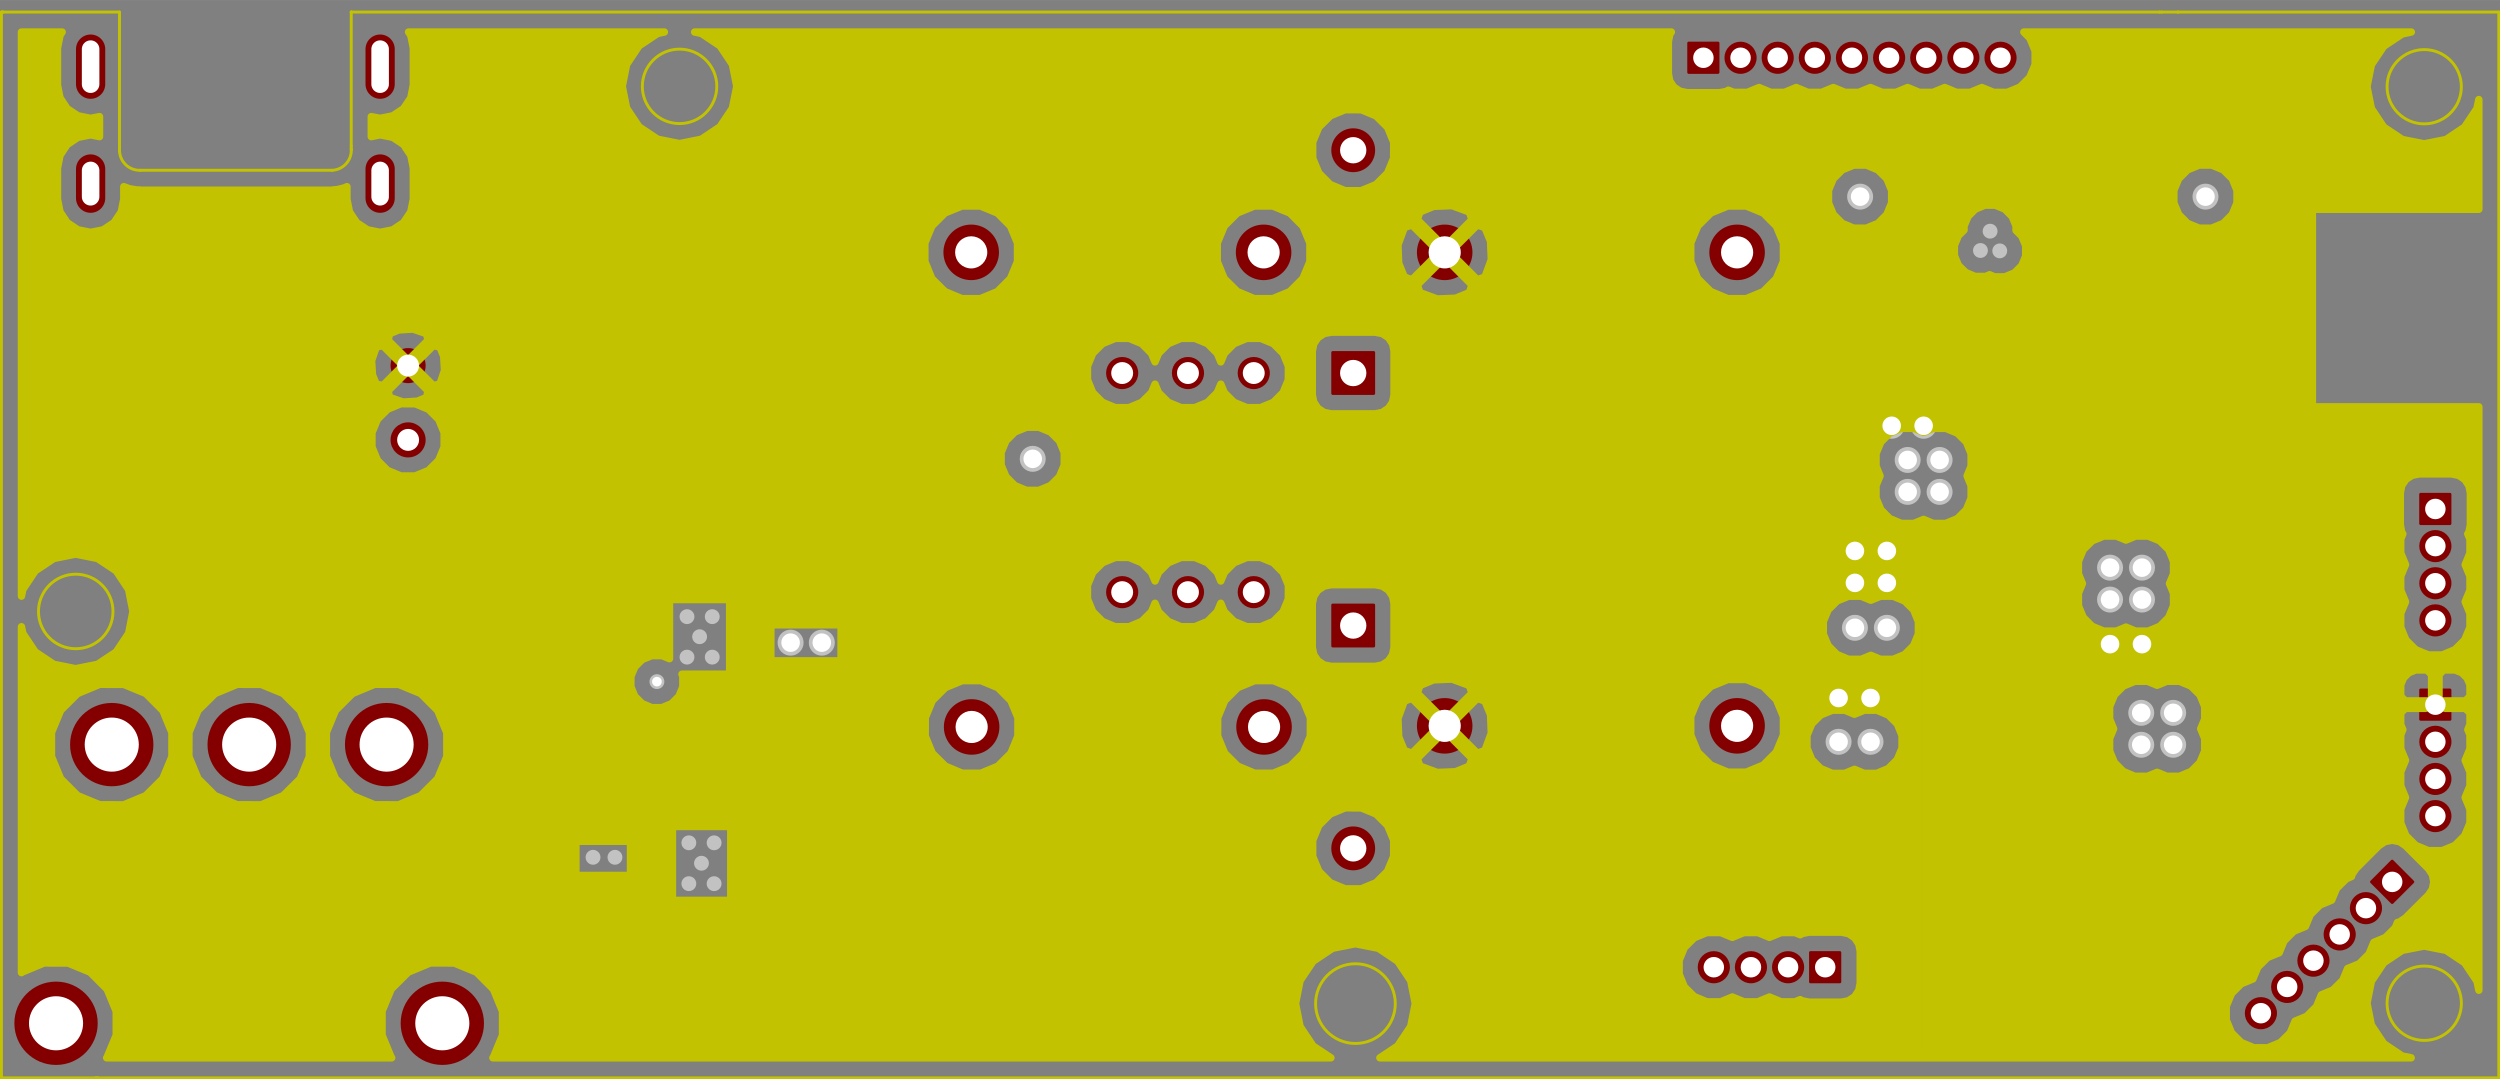 <?xml version="1.0" standalone="no"?>
 <!DOCTYPE svg PUBLIC "-//W3C//DTD SVG 1.1//EN" 
 "http://www.w3.org/Graphics/SVG/1.1/DTD/svg11.dtd"> 
<svg xmlns="http://www.w3.org/2000/svg" version="1.1" 
    width="8.55cm" height="3.691cm" viewBox="0 0 33660 14530 ">
<rect x="0" y="0" width="33660" height="14530" fill="#808080" stroke="none"/>
<title>SVG Picture created as weather_station-In1_Cu.svg date 2015/04/13 21:23:06 </title>
  <desc>Picture generated by PCBNEW </desc>
<g style="fill:#000000; fill-opacity:1;stroke:#000000; stroke-opacity:1;
stroke-linecap:round; stroke-linejoin:round; "
 transform="translate(0 0) scale(1 1)">
</g>
<g style="fill:#C2C200; fill-opacity:0.0; 
stroke:#C2C200; stroke-width:39.37; stroke-opacity:1; 
stroke-linecap:round; stroke-linejoin:round;">
<circle cx="18249.7" cy="13512.2" r="536.493" /> 
<circle cx="9149.69" cy="1162.24" r="501.224" /> 
<circle cx="1019.69" cy="8232.24" r="501.598" /> 
<circle cx="32639.7" cy="13507.2" r="500.4" /> 
<circle cx="32639.7" cy="1167.24" r="500.025" /> 
<path d="M33644 162
L29319 162
" />
<path d="M33644 14512
L33644 162
" />
<path d="M1314 14512
L33644 14512
" />
<path d="M1314 14512
L1289 14512
" />
<path d="M19 14512
L1314 14512
" />
<path d="M19 14477
L19 14512
" />
<path d="M49 162
L19 162
" />
<path d="M19 162
L19 14507
" />
<path d="M1609 162
L24 162
" />
<path d="M1609 1977
L1609 162
" />
<path d="M1609 2017
L1609 1977
" />
<path d="M4729 162
L4734 162
" />
<path d="M4729 1967
L4729 162
" />
<path d="M4729 2002
L4729 1967
" />
<path d="M29074 162
L4729 162
" />
<path d="M29104 162
L29074 162
" />
<path d="M29104 162
L29329 162
" />
<path d="M4729 2017
L4729 2002
" />
<path d="M1609 2037
L1609 2012
" />
<path d="M4469 2292
L1894 2292
" />
<path d="M4469.69 2292.24 A270.185 270.185 0.0 0 0 4729.69 2012.24 " />
<path d="M1609.69 2032.24 A270.185 270.185 0.0 0 0 1889.69 2292.24 " />
</g>
<g style="fill:#840000; fill-opacity:0.0; 
stroke:#840000; stroke-width:39.37; stroke-opacity:1; 
stroke-linecap:round; stroke-linejoin:round;">
</g>
<g style="fill:#840000; fill-opacity:1.0; 
stroke:#840000; stroke-width:39.37; stroke-opacity:1; 
stroke-linecap:round; stroke-linejoin:round;">
<circle cx="23388.2" cy="9772.24" r="354.331" /> 
<circle cx="19451.2" cy="9772.24" r="354.331" /> 
</g>
<g style="fill:#840000; fill-opacity:1.0; 
stroke:#840000; stroke-width:393.701; stroke-opacity:1; 
stroke-linecap:round; stroke-linejoin:round;">
</g>
<g style="fill:#840000; fill-opacity:0.0; 
stroke:#840000; stroke-width:393.701; stroke-opacity:1; 
stroke-linecap:round; stroke-linejoin:round;">
<path d="M5118 1133
L5118 661
" />
<path d="M1220 1133
L1220 661
" />
<path d="M5118 2668
L5118 2275
" />
<path d="M1220 2668
L1220 2275
" />
</g>
<g style="fill:#840000; fill-opacity:0.0; 
stroke:#840000; stroke-width:39.37; stroke-opacity:1; 
stroke-linecap:round; stroke-linejoin:round;">
</g>
<g style="fill:#840000; fill-opacity:1.0; 
stroke:#840000; stroke-width:39.37; stroke-opacity:1; 
stroke-linecap:round; stroke-linejoin:round;">
<circle cx="5494.69" cy="4922.24" r="216.535" /> 
<circle cx="5494.69" cy="5922.24" r="216.535" /> 
<polyline style="fill-rule:evenodd;"
points="17944,4746
18495,4746
18495,5297
17944,5297
17944,4746
" /> 
<circle cx="18219.7" cy="2022.24" r="275.591" /> 
<polyline style="fill-rule:evenodd;"
points="18495,8697
17944,8697
17944,8146
18495,8146
18495,8697
" /> 
<circle cx="18219.7" cy="11422.2" r="275.591" /> 
<circle cx="15108.9" cy="5022.24" r="196.85" /> 
<circle cx="15994.7" cy="5022.24" r="196.85" /> 
<circle cx="16880.5" cy="5022.24" r="196.85" /> 
<circle cx="15108.9" cy="7972.24" r="196.85" /> 
<circle cx="15994.7" cy="7972.24" r="196.85" /> 
<circle cx="16880.5" cy="7972.24" r="196.85" /> 
<circle cx="23388.2" cy="3397.24" r="354.331" /> 
<circle cx="19451.2" cy="3397.24" r="354.331" /> 
<circle cx="17013.2" cy="3397.24" r="354.331" /> 
<circle cx="13076.2" cy="3397.24" r="354.331" /> 
<circle cx="17019.1" cy="9787.19" r="354.331" /> 
<circle cx="13082.1" cy="9787.19" r="354.331" /> 
<circle cx="5205.32" cy="10025" r="541.339" /> 
<circle cx="3354.92" cy="10025" r="541.339" /> 
<circle cx="1504.53" cy="10025" r="541.339" /> 
<circle cx="5955.32" cy="13777" r="541.339" /> 
<circle cx="754.528" cy="13777" r="541.339" /> 
<circle cx="32789.7" cy="10987.2" r="196.85" /> 
<circle cx="32789.7" cy="10487.2" r="196.85" /> 
<circle cx="32789.7" cy="9987.24" r="196.85" /> 
<polyline style="fill-rule:evenodd;"
points="32986,9684
32592,9684
32592,9290
32986,9290
32986,9684
" /> 
<circle cx="32789.7" cy="8352.24" r="196.85" /> 
<circle cx="32789.7" cy="7852.24" r="196.85" /> 
<circle cx="32789.7" cy="7352.24" r="196.85" /> 
<polyline style="fill-rule:evenodd;"
points="32986,7049
32592,7049
32592,6655
32986,6655
32986,7049
" /> 
<circle cx="30440.8" cy="13641.1" r="196.85" /> 
<circle cx="30794.4" cy="13287.6" r="196.85" /> 
<circle cx="31147.9" cy="12934" r="196.85" /> 
<circle cx="31501.5" cy="12580.5" r="196.85" /> 
<circle cx="31855" cy="12226.9" r="196.85" /> 
<polyline style="fill-rule:evenodd;"
points="32208,12151
31930,11873
32208,11594
32486,11873
32208,12151
" /> 
<circle cx="23074.7" cy="13022.2" r="196.85" /> 
<circle cx="23574.7" cy="13022.2" r="196.85" /> 
<circle cx="24074.7" cy="13022.2" r="196.85" /> 
<polyline style="fill-rule:evenodd;"
points="24377,13219
24377,12825
24771,12825
24771,13219
24377,13219
" /> 
<circle cx="26934.7" cy="777.244" r="196.85" /> 
<circle cx="26434.7" cy="777.244" r="196.85" /> 
<circle cx="25934.7" cy="777.244" r="196.85" /> 
<circle cx="25434.7" cy="777.244" r="196.85" /> 
<circle cx="24934.7" cy="777.244" r="196.85" /> 
<circle cx="24434.7" cy="777.244" r="196.85" /> 
<circle cx="23934.7" cy="777.244" r="196.85" /> 
<circle cx="23434.7" cy="777.244" r="196.85" /> 
<polyline style="fill-rule:evenodd;"
points="23131,580
23131,974
22737,974
22737,580
23131,580
" /> 
</g>
<g style="fill:#C2C2C2; fill-opacity:1.0; 
stroke:#C2C2C2; stroke-width:39.37; stroke-opacity:1; 
stroke-linecap:round; stroke-linejoin:round;">
<circle cx="7764.69" cy="8372.24" r="80.315" /> 
<circle cx="8034.69" cy="8372.24" r="80.315" /> 
<circle cx="7764.69" cy="8672.24" r="80.315" /> 
<circle cx="8264.69" cy="8522.24" r="80.315" /> 
<circle cx="8034.69" cy="8672.24" r="80.315" /> 
<circle cx="11064.7" cy="8652.24" r="155.315" /> 
<circle cx="10644.7" cy="8652.24" r="155.315" /> 
<circle cx="10584.7" cy="9977.24" r="80.315" /> 
<circle cx="10304.7" cy="9977.24" r="80.315" /> 
<circle cx="10584.7" cy="9577.24" r="80.315" /> 
<circle cx="10104.7" cy="9777.24" r="80.315" /> 
<circle cx="10304.7" cy="9577.24" r="80.315" /> 
<circle cx="10624.7" cy="7977.24" r="80.315" /> 
<circle cx="10344.7" cy="7977.24" r="80.315" /> 
<circle cx="10904.7" cy="7977.24" r="80.315" /> 
<circle cx="11184.7" cy="7977.24" r="80.315" /> 
<circle cx="10964.7" cy="11572.2" r="80.315" /> 
<circle cx="10684.7" cy="11572.2" r="80.315" /> 
<circle cx="10964.7" cy="11872.2" r="80.315" /> 
<circle cx="10684.7" cy="11872.2" r="80.315" /> 
<circle cx="10439.7" cy="11722.2" r="80.315" /> 
<circle cx="7984.69" cy="11542.2" r="80.315" /> 
<circle cx="8279.69" cy="11542.2" r="80.315" /> 
<circle cx="7814.69" cy="12302.2" r="80.315" /> 
<circle cx="8094.69" cy="12017.2" r="80.315" /> 
<circle cx="7809.69" cy="12017.2" r="80.315" /> 
<circle cx="7814.69" cy="12592.2" r="80.315" /> 
<circle cx="9504.69" cy="13907.2" r="80.315" /> 
<circle cx="9769.69" cy="13642.2" r="80.315" /> 
<circle cx="9769.69" cy="13907.2" r="80.315" /> 
<circle cx="9504.69" cy="13642.2" r="80.315" /> 
<circle cx="2459.69" cy="7222.24" r="80.315" /> 
<circle cx="2189.69" cy="7227.24" r="80.315" /> 
<circle cx="1864.69" cy="2712.24" r="80.315" /> 
<circle cx="2174.69" cy="3022.24" r="80.315" /> 
<circle cx="1864.69" cy="3332.24" r="80.315" /> 
<circle cx="2174.69" cy="3332.24" r="80.315" /> 
<circle cx="1864.69" cy="3022.24" r="80.315" /> 
<circle cx="2174.69" cy="2712.24" r="80.315" /> 
<circle cx="8684.69" cy="10697.2" r="80.315" /> 
<circle cx="8224.69" cy="10877.2" r="80.315" /> 
<circle cx="8499.69" cy="10882.2" r="80.315" /> 
<circle cx="8699.69" cy="7372.24" r="80.315" /> 
<circle cx="8424.69" cy="7372.24" r="80.315" /> 
<circle cx="8699.69" cy="7107.24" r="80.315" /> 
<circle cx="8424.69" cy="7107.24" r="80.315" /> 
<circle cx="7739.69" cy="10512.2" r="80.315" /> 
<circle cx="8499.69" cy="10512.2" r="80.315" /> 
<circle cx="8239.69" cy="10512.2" r="80.315" /> 
<circle cx="13704.7" cy="8532.24" r="80.315" /> 
<circle cx="14284.7" cy="8532.24" r="80.315" /> 
<circle cx="13999.7" cy="8802.24" r="80.315" /> 
<circle cx="13704.7" cy="8802.24" r="80.315" /> 
<circle cx="14284.7" cy="8802.24" r="80.315" /> 
<circle cx="13999.7" cy="8532.24" r="80.315" /> 
<circle cx="15339.7" cy="3997.24" r="80.315" /> 
<circle cx="15059.7" cy="3717.24" r="80.315" /> 
<circle cx="15059.7" cy="3997.24" r="80.315" /> 
<circle cx="15339.7" cy="3717.24" r="80.315" /> 
<circle cx="27784.7" cy="1487.24" r="80.315" /> 
<circle cx="27484.7" cy="1787.24" r="80.315" /> 
<circle cx="29894.7" cy="1147.24" r="80.315" /> 
<circle cx="29699.7" cy="952.244" r="80.315" /> 
<circle cx="29544.7" cy="3892.24" r="80.315" /> 
<circle cx="30349.7" cy="5537.24" r="80.315" /> 
<circle cx="30354.7" cy="5802.24" r="80.315" /> 
<circle cx="27959.7" cy="7207.24" r="80.315" /> 
<circle cx="27699.7" cy="7207.24" r="80.315" /> 
<circle cx="25404.7" cy="7417.24" r="155.315" /> 
<circle cx="24974.7" cy="7417.24" r="155.315" /> 
<circle cx="24974.7" cy="7847.24" r="155.315" /> 
<circle cx="25404.7" cy="7847.24" r="155.315" /> 
<circle cx="24754.7" cy="9397.24" r="155.315" /> 
<circle cx="25184.7" cy="9397.24" r="155.315" /> 
<circle cx="25899.7" cy="5732.24" r="155.315" /> 
<circle cx="25469.7" cy="5732.24" r="155.315" /> 
<circle cx="28204.7" cy="4657.24" r="80.315" /> 
<circle cx="27994.7" cy="4447.24" r="80.315" /> 
<circle cx="28414.7" cy="4867.24" r="80.315" /> 
<circle cx="28624.7" cy="5077.24" r="80.315" /> 
<circle cx="27784.7" cy="4237.24" r="80.315" /> 
<circle cx="27574.7" cy="4027.24" r="80.315" /> 
<circle cx="27364.7" cy="3817.24" r="80.315" /> 
<circle cx="28624.7" cy="3817.24" r="80.315" /> 
<circle cx="28414.7" cy="4027.24" r="80.315" /> 
<circle cx="28204.7" cy="4237.24" r="80.315" /> 
<circle cx="27784.7" cy="4657.24" r="80.315" /> 
<circle cx="27574.7" cy="4867.24" r="80.315" /> 
<circle cx="27364.7" cy="5077.24" r="80.315" /> 
<circle cx="27994.7" cy="4867.24" r="80.315" /> 
<circle cx="28204.7" cy="5077.24" r="80.315" /> 
<circle cx="27784.7" cy="5077.24" r="80.315" /> 
<circle cx="27574.7" cy="4447.24" r="80.315" /> 
<circle cx="27364.7" cy="4657.24" r="80.315" /> 
<circle cx="27364.7" cy="4237.24" r="80.315" /> 
<circle cx="27994.7" cy="4027.24" r="80.315" /> 
<circle cx="28204.7" cy="3817.24" r="80.315" /> 
<circle cx="27784.7" cy="3817.24" r="80.315" /> 
<circle cx="28414.7" cy="4447.24" r="80.315" /> 
<circle cx="28624.7" cy="4657.24" r="80.315" /> 
<circle cx="28624.7" cy="4237.24" r="80.315" /> 
<circle cx="28839.7" cy="8672.24" r="155.315" /> 
<circle cx="28409.7" cy="8672.24" r="155.315" /> 
<circle cx="26394.7" cy="2912.24" r="80.315" /> 
<circle cx="9614.69" cy="11347.2" r="80.315" /> 
<circle cx="9444.69" cy="11622.2" r="80.315" /> 
<circle cx="9274.69" cy="11347.2" r="80.315" /> 
<circle cx="9274.69" cy="11897.2" r="80.315" /> 
<circle cx="9614.69" cy="11897.2" r="80.315" /> 
<circle cx="9249.69" cy="8302.24" r="80.315" /> 
<circle cx="9589.69" cy="8302.24" r="80.315" /> 
<circle cx="9249.69" cy="8847.24" r="80.315" /> 
<circle cx="9419.69" cy="8572.24" r="80.315" /> 
<circle cx="9589.69" cy="8847.24" r="80.315" /> 
<circle cx="26794.7" cy="3112.24" r="80.315" /> 
<circle cx="26664.7" cy="3372.24" r="80.315" /> 
<circle cx="26924.7" cy="3377.24" r="80.315" /> 
<circle cx="28839.7" cy="7642.24" r="155.315" /> 
<circle cx="28409.7" cy="8072.24" r="155.315" /> 
<circle cx="28839.7" cy="8072.24" r="155.315" /> 
<circle cx="28409.7" cy="7642.24" r="155.315" /> 
<circle cx="24974.7" cy="8452.24" r="155.315" /> 
<circle cx="25404.7" cy="8452.24" r="155.315" /> 
<circle cx="24754.7" cy="9987.24" r="155.315" /> 
<circle cx="25184.7" cy="9987.24" r="155.315" /> 
<circle cx="29259.7" cy="9597.24" r="155.315" /> 
<circle cx="28829.7" cy="10027.2" r="155.315" /> 
<circle cx="29259.7" cy="10027.2" r="155.315" /> 
<circle cx="28829.7" cy="9597.24" r="155.315" /> 
<circle cx="26114.7" cy="6622.24" r="155.315" /> 
<circle cx="25684.7" cy="6622.24" r="155.315" /> 
<circle cx="26114.7" cy="6192.24" r="155.315" /> 
<circle cx="25684.7" cy="6192.24" r="155.315" /> 
<circle cx="25044.7" cy="2647.24" r="155.315" /> 
<circle cx="29694.7" cy="2647.24" r="155.315" /> 
<circle cx="13904.7" cy="6177.24" r="155.315" /> 
<circle cx="8844.69" cy="9177.24" r="80.315" /> 
</g>
<g style="fill:#C2C200; fill-opacity:1.0; 
stroke:#C2C200; stroke-width:60; stroke-opacity:1; 
stroke-linecap:round; stroke-linejoin:round;">
</g>
<g style="fill:#C2C200; fill-opacity:0.0; 
stroke:#C2C200; stroke-width:60; stroke-opacity:1; 
stroke-linecap:round; stroke-linejoin:round;">
<path d="M7814 12302
L7814 12297
" />
</g>
<g style="fill:#C2C200; fill-opacity:0.0; 
stroke:#C2C200; stroke-width:100; stroke-opacity:1; 
stroke-linecap:round; stroke-linejoin:round;">
<path d="M8684 10697
L8684 10692
" />
<path d="M8699 7372
L8699 7367
" />
<path d="M8424 7372
L8419 7367
" />
</g>
<g style="fill:#C2C200; fill-opacity:0.0; 
stroke:#C2C200; stroke-width:200; stroke-opacity:1; 
stroke-linecap:round; stroke-linejoin:round;">
<path d="M25404 7417
L25404 7412
" />
<path d="M24974 7412
L24969 7412
" />
<path d="M24974 7417
L24974 7412
" />
<path d="M24969 7412
L24964 7407
" />
<path d="M24754 9397
L24754 9392
" />
</g>
<g style="fill:#C2C200; fill-opacity:0.0; 
stroke:#C2C200; stroke-width:100; stroke-opacity:1; 
stroke-linecap:round; stroke-linejoin:round;">
<path d="M27994 4447
L28204 4657
" />
<path d="M28204 4657
L28414 4867
" />
<path d="M28414 4867
L28624 5077
" />
<path d="M27784 4237
L27574 4027
" />
<path d="M27574 4027
L27364 3817
" />
<path d="M28204 4237
L28414 4027
" />
<path d="M28414 4027
L28624 3817
" />
<path d="M27784 4657
L27574 4867
" />
<path d="M27574 4867
L27364 5077
" />
<path d="M27999 4872
L27994 4867
" />
<path d="M27784 4657
L27999 4872
" />
<path d="M27999 4872
L28204 5077
" />
<path d="M27994 4867
L27784 5077
" />
<path d="M27574 4447
L27364 4657
" />
<path d="M27574 4447
L27364 4237
" />
<path d="M27994 4027
L28204 3817
" />
<path d="M27994 4027
L27784 3817
" />
<path d="M28414 4447
L28624 4657
" />
<path d="M28414 4447
L28624 4237
" />
</g>
<g style="fill:#C2C200; fill-opacity:0.0; 
stroke:#C2C200; stroke-width:200; stroke-opacity:1; 
stroke-linecap:round; stroke-linejoin:round;">
<path d="M24754 9987
L24749 9987
" />
</g>
<g style="fill:#C2C200; fill-opacity:0.0; 
stroke:#C2C200; stroke-width:100; stroke-opacity:1; 
stroke-linecap:round; stroke-linejoin:round;">
<path d="M29259 9597
L29254 9597
" />
<path d="M26114 6622
L26114 6617
" />
</g>
<g style="fill:#C2C200; fill-opacity:1.0; 
stroke:#C2C200; stroke-width:100; stroke-opacity:1; 
stroke-linecap:round; stroke-linejoin:round;">
<polyline style="fill-rule:evenodd;"
points="33375,13332
33351,13212
33261,13077
33261,7068
33261,6635
33242,6540
33187,6456
33104,6400
33006,6380
32573,6380
32477,6399
32394,6454
32337,6537
32318,6635
32318,7068
32336,7164
32352,7188
32323,7259
32323,7444
32388,7602
32323,7759
32323,7944
32388,8102
32323,8259
32323,8444
32393,8616
32525,8747
32696,8818
32882,8818
33053,8747
33184,8616
33256,8445
33256,8259
33191,8102
33256,7945
33256,7759
33191,7602
33256,7445
33256,7259
33226,7188
33241,7167
33261,7068
33261,13077
33256,13070
33256,10894
33191,10737
33256,10580
33256,10394
33191,10237
33256,10080
33256,9894
33227,9823
33256,9753
33256,9599
33256,9374
33256,9220
33218,9129
33147,9058
33055,9020
32956,9020
32902,9020
32839,9083
32839,9437
33193,9437
33256,9374
33256,9599
33193,9537
32922,9537
32882,9520
32739,9520
32739,9437
32739,9083
32677,9020
32622,9020
32523,9020
32431,9058
32361,9129
32323,9220
32323,9374
32385,9437
32739,9437
32739,9520
32697,9520
32657,9537
32385,9537
32323,9599
32323,9753
32352,9823
32323,9894
32323,10079
32388,10237
32323,10394
32323,10579
32388,10737
32323,10894
32323,11079
32393,11251
32525,11382
32696,11453
32882,11453
33053,11382
33184,11251
33256,11080
33256,10894
33256,13070
33184,12962
32934,12795
32769,12763
32769,11874
32750,11776
32695,11693
32388,11386
32308,11332
32210,11312
32111,11331
32028,11386
31722,11693
31667,11773
31661,11801
31591,11831
31459,11962
31394,12119
31237,12184
31106,12315
31040,12473
30883,12538
30752,12669
30687,12827
30530,12891
30399,13022
30333,13180
30176,13245
30119,13302
30119,2563
30055,2406
29935,2287
29779,2222
29610,2222
29454,2286
29334,2406
29269,2562
29269,2731
29334,2887
29453,3007
29609,3072
29778,3072
29935,3007
30054,2888
30119,2732
30119,2563
30119,13302
30045,13376
29974,13547
29974,13733
30045,13905
30176,14036
30347,14107
30533,14107
30704,14036
30836,13905
30901,13748
31058,13683
31189,13552
31255,13394
31411,13329
31543,13198
31608,13040
31765,12976
31896,12845
31962,12687
32118,12622
32250,12491
32279,12420
32305,12415
32388,12359
32695,12053
32749,11973
32769,11874
32769,12763
32639,12737
32344,12795
32095,12962
31928,13212
31869,13507
31928,13801
32095,14051
32344,14218
32464,14242
29684,14242
29684,9943
29630,9812
29684,9682
29684,9513
29620,9356
29500,9237
29344,9172
29264,9172
29264,7988
29210,7857
29264,7727
29264,7558
29200,7401
29080,7282
28924,7217
28755,7217
28624,7271
28494,7217
28325,7217
28169,7281
28049,7401
27984,7557
27984,7726
28038,7857
27984,7987
27984,8156
28049,8312
28168,8432
28324,8497
28493,8497
28624,8443
28754,8497
28923,8497
29080,8432
29199,8313
29264,8157
29264,7988
29264,9172
29175,9172
29044,9226
28914,9172
28745,9172
28589,9236
28469,9356
28404,9512
28404,9681
28458,9812
28404,9942
28404,10111
28469,10267
28588,10387
28744,10452
28913,10452
29044,10398
29174,10452
29343,10452
29500,10387
29619,10268
29684,10112
29684,9943
29684,14242
27274,14242
27274,3307
27221,3179
27144,3102
27144,3042
27091,2914
26993,2815
26864,2762
26725,2762
26596,2815
26498,2913
26444,3042
26444,3097
26368,3173
26314,3302
26314,3441
26367,3570
26466,3668
26594,3722
26733,3722
26788,3699
26854,3727
26993,3727
27122,3674
27221,3575
27274,3447
27274,3307
27274,14242
26539,14242
26539,6538
26485,6407
26539,6277
26539,6108
26475,5951
26355,5832
26199,5767
26030,5767
25899,5821
25769,5767
25600,5767
25469,5821
25469,2563
25405,2406
25285,2287
25129,2222
24960,2222
24804,2286
24684,2406
24619,2562
24619,2731
24684,2887
24803,3007
24959,3072
25128,3072
25285,3007
25404,2888
25469,2732
25469,2563
25469,5821
25444,5831
25324,5951
25259,6107
25259,6276
25313,6407
25259,6537
25259,6706
25324,6862
25443,6982
25599,7047
25768,7047
25899,6993
26029,7047
26198,7047
26355,6982
26474,6863
26539,6707
26539,6538
26539,14242
25829,14242
25829,8368
25765,8211
25645,8092
25489,8027
25320,8027
25189,8081
25059,8027
24890,8027
24734,8091
24614,8211
24549,8367
24549,8536
24614,8692
24733,8812
24889,8877
25058,8877
25189,8823
25319,8877
25488,8877
25645,8812
25764,8693
25829,8537
25829,8368
25829,14242
25609,14242
25609,9903
25545,9746
25425,9627
25269,9562
25100,9562
24969,9616
24839,9562
24670,9562
24514,9626
24394,9746
24329,9902
24329,10071
24394,10227
24513,10347
24669,10412
24838,10412
24969,10358
25099,10412
25268,10412
25425,10347
25544,10228
25609,10072
25609,9903
25609,14242
25046,14242
25046,13238
25046,12805
25027,12710
24972,12626
24889,12570
24791,12550
24358,12550
24262,12569
24238,12585
24167,12555
24012,12555
24012,9648
24012,3273
23917,3044
23742,2868
23512,2773
23264,2773
23035,2867
22859,3043
22764,3272
22764,3520
22858,3750
23034,3925
23263,4021
23511,4021
23741,3926
23916,3751
24012,3521
24012,3273
24012,9648
23917,9419
23742,9243
23512,9148
23264,9148
23035,9242
22859,9418
22764,9647
22764,9895
22858,10125
23034,10300
23263,10396
23511,10396
23741,10301
23916,10126
24012,9896
24012,9648
24012,12555
23982,12555
23824,12620
23667,12555
23482,12555
23324,12620
23167,12555
22982,12555
22810,12626
22679,12757
22608,12929
22608,13114
22678,13286
22810,13417
22981,13488
23167,13488
23324,13423
23481,13488
23667,13488
23824,13423
23981,13488
24167,13488
24238,13459
24259,13473
24358,13493
24791,13493
24886,13475
24970,13420
25026,13337
25046,13238
25046,14242
20079,14242
20079,9871
20079,3496
20069,3248
19993,3064
19890,3028
19819,3099
19819,2957
19783,2854
19550,2768
19302,2778
19118,2854
19082,2957
19451,3326
19819,2957
19819,3099
19521,3397
19890,3766
19993,3729
20079,3496
20079,9871
20069,9623
19993,9439
19890,9403
19819,9474
19819,9332
19819,3836
19451,3467
19380,3538
19380,3397
19011,3028
18908,3064
18822,3297
18832,3545
18908,3729
19011,3766
19380,3397
19380,3538
19082,3836
19118,3939
19351,4025
19599,4015
19783,3939
19819,3836
19819,9332
19783,9229
19550,9143
19302,9153
19118,9229
19082,9332
19451,9701
19819,9332
19819,9474
19521,9772
19890,10141
19993,10104
20079,9871
20079,14242
19819,14242
19819,10211
19451,9842
19380,9913
19380,9772
19011,9403
18908,9439
18822,9672
18832,9920
18908,10104
19011,10141
19380,9772
19380,9913
19082,10211
19118,10314
19351,10400
19599,10390
19783,10314
19819,10211
19819,14242
18579,14242
18819,14082
18994,13820
19055,13512
18994,13203
18819,12942
18769,12908
18769,8717
18769,8126
18769,5317
18769,4726
18765,4702
18765,1914
18682,1713
18528,1560
18328,1477
18111,1476
17911,1559
17757,1712
17674,1913
17674,2130
17757,2330
17910,2484
18110,2567
18327,2567
18528,2484
18681,2331
18764,2131
18765,1914
18765,4702
18751,4631
18696,4547
18613,4491
18514,4472
17924,4472
17829,4490
17745,4545
17689,4628
17669,4726
17669,5317
17688,5412
17743,5496
17826,5552
17924,5572
18514,5572
18610,5553
18694,5498
18750,5415
18769,5317
18769,8126
18751,8031
18696,7947
18613,7891
18514,7872
17924,7872
17829,7890
17745,7945
17689,8028
17669,8126
17669,8717
17688,8812
17743,8896
17826,8952
17924,8972
18514,8972
18610,8953
18694,8898
18750,8815
18769,8717
18769,12908
18765,12905
18765,11314
18682,11113
18528,10960
18328,10877
18111,10876
17911,10959
17757,11112
17674,11313
17674,11530
17757,11730
17910,11884
18110,11967
18327,11967
18528,11884
18681,11731
18764,11531
18765,11314
18765,12905
18558,12767
18249,12706
17941,12767
17679,12942
17643,12996
17643,9663
17637,9649
17637,3273
17542,3044
17367,2868
17137,2773
16889,2773
16660,2867
16484,3043
16389,3272
16389,3520
16483,3750
16659,3925
16888,4021
17136,4021
17366,3926
17541,3751
17637,3521
17637,3273
17637,9649
17548,9434
17373,9258
17347,9247
17347,7879
17347,4929
17276,4758
17145,4626
16973,4555
16788,4555
16616,4626
16485,4757
16437,4872
16390,4758
16259,4626
16087,4555
15902,4555
15730,4626
15599,4757
15551,4872
15504,4758
15373,4626
15202,4555
15016,4555
14844,4626
14713,4757
14642,4929
14642,5114
14713,5286
14844,5417
15015,5488
15201,5488
15372,5417
15504,5286
15551,5172
15598,5286
15730,5417
15901,5488
16087,5488
16258,5417
16389,5286
16437,5172
16484,5286
16615,5417
16787,5488
16972,5488
17144,5417
17275,5286
17346,5115
17347,4929
17347,7879
17276,7708
17145,7576
16973,7505
16788,7505
16616,7576
16485,7707
16437,7822
16390,7708
16259,7576
16087,7505
15902,7505
15730,7576
15599,7707
15551,7822
15504,7708
15373,7576
15202,7505
15016,7505
14844,7576
14713,7707
14642,7879
14642,8064
14713,8236
14844,8367
15015,8438
15201,8438
15372,8367
15504,8236
15551,8122
15598,8236
15730,8367
15901,8438
16087,8438
16258,8367
16389,8236
16437,8122
16484,8236
16615,8367
16787,8438
16972,8438
17144,8367
17275,8236
17346,8065
17347,7879
17347,9247
17143,9163
16895,9163
16666,9257
16490,9433
16395,9662
16394,9910
16489,10140
16665,10315
16894,10411
17142,10411
17372,10316
17547,10141
17642,9911
17643,9663
17643,12996
17504,13203
17443,13512
17504,13820
17679,14082
17919,14242
14329,14242
14329,6093
14265,5936
14145,5817
13989,5752
13820,5752
13700,5801
13700,3273
13605,3044
13430,2868
13200,2773
12952,2773
12723,2867
12547,3043
12452,3272
12452,3520
12546,3750
12722,3925
12951,4021
13199,4021
13429,3926
13604,3751
13700,3521
13700,3273
13700,5801
13664,5816
13544,5936
13479,6092
13479,6261
13544,6417
13663,6537
13819,6602
13988,6602
14145,6537
14264,6418
14329,6262
14329,6093
14329,14242
13706,14242
13706,9663
13611,9434
13436,9258
13206,9163
12958,9163
12729,9257
12553,9433
12458,9662
12457,9910
12552,10140
12728,10315
12957,10411
13205,10411
13435,10316
13610,10141
13705,9911
13706,9663
13706,14242
11324,14242
11324,8897
11324,8412
10379,8412
10379,8897
11324,8897
11324,14242
9839,14242
9839,12122
9839,11127
9824,11127
9824,9077
9824,8072
9014,8072
9014,8868
8914,8827
8775,8827
8646,8880
8548,8978
8494,9107
8494,9246
8547,9375
8646,9473
8774,9527
8913,9527
9042,9474
9141,9375
9194,9247
9194,9107
9182,9077
9824,9077
9824,11127
9054,11127
9054,12122
9839,12122
9839,14242
8489,14242
8489,11787
8489,11327
7754,11327
7754,11787
8489,11787
8489,14242
6636,14242
6642,14236
6766,13938
6766,13616
6643,13318
6415,13089
6117,12966
6016,12965
6016,9864
5985,9790
5985,4988
5974,4795
5923,4672
5834,4653
5763,4724
5763,4582
5744,4493
5561,4430
5368,4442
5245,4493
5225,4582
5494,4851
5763,4582
5763,4724
5565,4922
5834,5191
5923,5171
5985,4988
5985,9790
5980,9778
5980,5825
5907,5647
5770,5510
5763,5507
5763,5261
5494,4992
5423,5063
5423,4922
5155,4653
5066,4672
5003,4855
5015,5048
5066,5171
5155,5191
5423,4922
5423,5063
5225,5261
5245,5350
5428,5413
5621,5401
5744,5350
5763,5261
5763,5507
5591,5436
5398,5435
5219,5509
5082,5646
5008,5825
5008,6018
5082,6197
5218,6334
5397,6408
5590,6408
5769,6334
5906,6198
5980,6019
5980,5825
5980,9778
5893,9566
5665,9337
5367,9214
5044,9213
4746,9337
4518,9564
4394,9862
4394,10185
4517,10483
4745,10712
5043,10835
5365,10836
5664,10712
5892,10485
6016,10187
6016,9864
6016,12965
5794,12965
5496,13089
5268,13316
5144,13614
5144,13937
5267,14235
5274,14242
4166,14242
4166,9864
4042,9566
3814,9337
3516,9214
3194,9213
2896,9337
2667,9564
2544,9862
2543,10185
2666,10483
2894,10712
3192,10835
3515,10836
3813,10712
4042,10485
4165,10187
4166,9864
4166,14242
2315,14242
2315,9864
2192,9566
1964,9337
1666,9214
1343,9213
1045,9337
817,9564
693,9862
693,10185
816,10483
1044,10712
1342,10835
1665,10836
1963,10712
2191,10485
2315,10187
2315,9864
2315,14242
1436,14242
1441,14236
1565,13938
1565,13616
1442,13318
1214,13089
916,12966
593,12965
295,13089
289,13095
289,8438
307,8527
474,8777
724,8944
1019,9003
1314,8944
1565,8777
1732,8527
1790,8232
1732,7937
1565,7686
1314,7519
1019,7460
724,7519
474,7686
307,7937
289,8026
289,431
837,431
808,476
774,647
774,1146
808,1317
904,1462
1049,1559
1220,1593
1340,1570
1340,1839
1220,1815
1049,1849
904,1946
808,2091
774,2262
774,2681
808,2852
904,2997
1049,3094
1220,3128
1391,3094
1536,2997
1633,2852
1667,2681
1667,2513
1742,2541
1742,2541
1846,2558
1872,2557
1894,2561
4469,2561
4500,2555
4532,2554
4634,2530
4671,2513
4671,2681
4705,2852
4802,2997
4947,3094
5118,3128
5289,3094
5434,2997
5531,2852
5565,2681
5565,2262
5531,2091
5434,1946
5289,1849
5118,1815
4999,1839
4999,1570
5118,1593
5289,1559
5434,1462
5531,1317
5565,1146
5565,647
5531,476
5501,431
8945,431
8854,450
8604,617
8437,867
8378,1162
8437,1457
8604,1707
8854,1874
9149,1933
9444,1874
9694,1707
9861,1457
9920,1162
9861,867
9694,617
9444,450
9353,431
22503,431
22482,462
22463,560
22463,993
22481,1089
22536,1172
22619,1228
22718,1248
23151,1248
23246,1230
23270,1214
23341,1243
23527,1243
23684,1178
23841,1243
24027,1243
24184,1178
24341,1243
24527,1243
24684,1178
24841,1243
25027,1243
25184,1178
25341,1243
25527,1243
25684,1178
25841,1243
26027,1243
26184,1178
26341,1243
26527,1243
26684,1178
26841,1243
27027,1243
27198,1172
27329,1041
27401,870
27401,684
27330,513
27249,431
29074,431
29104,431
29319,431
29329,431
32466,431
32345,456
32095,622
31928,872
31869,1167
31928,1461
32095,1711
32345,1878
32639,1936
32934,1878
33183,1711
33350,1461
33375,1340
33375,2817
31134,2817
31134,4147
31134,5282
31134,5477
33375,5477
33375,13332
" /> 
</g>
<g style="fill:#FFFFFF; fill-opacity:1.0; 
stroke:#FFFFFF; stroke-width:39.37; stroke-opacity:1; 
stroke-linecap:round; stroke-linejoin:round;">
</g>
<g style="fill:#FFFFFF; fill-opacity:1.0; 
stroke:#FFFFFF; stroke-width:0.039; stroke-opacity:1; 
stroke-linecap:round; stroke-linejoin:round;">
<circle cx="7764.69" cy="8372.24" r="-19.665" /> 
</g>
<g style="fill:#FFFFFF; fill-opacity:1.0; 
stroke:#FFFFFF; stroke-width:39.37; stroke-opacity:1; 
stroke-linecap:round; stroke-linejoin:round;">
</g>
<g style="fill:#FFFFFF; fill-opacity:1.0; 
stroke:#FFFFFF; stroke-width:0.039; stroke-opacity:1; 
stroke-linecap:round; stroke-linejoin:round;">
<circle cx="8034.69" cy="8372.24" r="-19.665" /> 
</g>
<g style="fill:#FFFFFF; fill-opacity:1.0; 
stroke:#FFFFFF; stroke-width:39.37; stroke-opacity:1; 
stroke-linecap:round; stroke-linejoin:round;">
</g>
<g style="fill:#FFFFFF; fill-opacity:1.0; 
stroke:#FFFFFF; stroke-width:0.039; stroke-opacity:1; 
stroke-linecap:round; stroke-linejoin:round;">
<circle cx="7764.69" cy="8672.24" r="-19.665" /> 
</g>
<g style="fill:#FFFFFF; fill-opacity:1.0; 
stroke:#FFFFFF; stroke-width:39.37; stroke-opacity:1; 
stroke-linecap:round; stroke-linejoin:round;">
</g>
<g style="fill:#FFFFFF; fill-opacity:1.0; 
stroke:#FFFFFF; stroke-width:0.039; stroke-opacity:1; 
stroke-linecap:round; stroke-linejoin:round;">
<circle cx="8264.69" cy="8522.24" r="-19.665" /> 
</g>
<g style="fill:#FFFFFF; fill-opacity:1.0; 
stroke:#FFFFFF; stroke-width:39.37; stroke-opacity:1; 
stroke-linecap:round; stroke-linejoin:round;">
</g>
<g style="fill:#FFFFFF; fill-opacity:1.0; 
stroke:#FFFFFF; stroke-width:0.039; stroke-opacity:1; 
stroke-linecap:round; stroke-linejoin:round;">
<circle cx="8034.69" cy="8672.24" r="-19.665" /> 
</g>
<g style="fill:#FFFFFF; fill-opacity:1.0; 
stroke:#FFFFFF; stroke-width:39.37; stroke-opacity:1; 
stroke-linecap:round; stroke-linejoin:round;">
<circle cx="11064.7" cy="8652.24" r="105.315" /> 
<circle cx="10644.7" cy="8652.24" r="105.315" /> 
</g>
<g style="fill:#FFFFFF; fill-opacity:1.0; 
stroke:#FFFFFF; stroke-width:0.039; stroke-opacity:1; 
stroke-linecap:round; stroke-linejoin:round;">
<circle cx="10584.7" cy="9977.24" r="-19.665" /> 
</g>
<g style="fill:#FFFFFF; fill-opacity:1.0; 
stroke:#FFFFFF; stroke-width:39.37; stroke-opacity:1; 
stroke-linecap:round; stroke-linejoin:round;">
</g>
<g style="fill:#FFFFFF; fill-opacity:1.0; 
stroke:#FFFFFF; stroke-width:0.039; stroke-opacity:1; 
stroke-linecap:round; stroke-linejoin:round;">
<circle cx="10304.7" cy="9977.24" r="-19.665" /> 
</g>
<g style="fill:#FFFFFF; fill-opacity:1.0; 
stroke:#FFFFFF; stroke-width:39.37; stroke-opacity:1; 
stroke-linecap:round; stroke-linejoin:round;">
</g>
<g style="fill:#FFFFFF; fill-opacity:1.0; 
stroke:#FFFFFF; stroke-width:0.039; stroke-opacity:1; 
stroke-linecap:round; stroke-linejoin:round;">
<circle cx="10584.7" cy="9577.24" r="-19.665" /> 
</g>
<g style="fill:#FFFFFF; fill-opacity:1.0; 
stroke:#FFFFFF; stroke-width:39.37; stroke-opacity:1; 
stroke-linecap:round; stroke-linejoin:round;">
</g>
<g style="fill:#FFFFFF; fill-opacity:1.0; 
stroke:#FFFFFF; stroke-width:0.039; stroke-opacity:1; 
stroke-linecap:round; stroke-linejoin:round;">
<circle cx="10104.7" cy="9777.24" r="-19.665" /> 
</g>
<g style="fill:#FFFFFF; fill-opacity:1.0; 
stroke:#FFFFFF; stroke-width:39.37; stroke-opacity:1; 
stroke-linecap:round; stroke-linejoin:round;">
</g>
<g style="fill:#FFFFFF; fill-opacity:1.0; 
stroke:#FFFFFF; stroke-width:0.039; stroke-opacity:1; 
stroke-linecap:round; stroke-linejoin:round;">
<circle cx="10304.7" cy="9577.24" r="-19.665" /> 
</g>
<g style="fill:#FFFFFF; fill-opacity:1.0; 
stroke:#FFFFFF; stroke-width:39.37; stroke-opacity:1; 
stroke-linecap:round; stroke-linejoin:round;">
</g>
<g style="fill:#FFFFFF; fill-opacity:1.0; 
stroke:#FFFFFF; stroke-width:0.039; stroke-opacity:1; 
stroke-linecap:round; stroke-linejoin:round;">
<circle cx="10624.7" cy="7977.24" r="-19.665" /> 
</g>
<g style="fill:#FFFFFF; fill-opacity:1.0; 
stroke:#FFFFFF; stroke-width:39.37; stroke-opacity:1; 
stroke-linecap:round; stroke-linejoin:round;">
</g>
<g style="fill:#FFFFFF; fill-opacity:1.0; 
stroke:#FFFFFF; stroke-width:0.039; stroke-opacity:1; 
stroke-linecap:round; stroke-linejoin:round;">
<circle cx="10344.7" cy="7977.24" r="-19.665" /> 
</g>
<g style="fill:#FFFFFF; fill-opacity:1.0; 
stroke:#FFFFFF; stroke-width:39.37; stroke-opacity:1; 
stroke-linecap:round; stroke-linejoin:round;">
</g>
<g style="fill:#FFFFFF; fill-opacity:1.0; 
stroke:#FFFFFF; stroke-width:0.039; stroke-opacity:1; 
stroke-linecap:round; stroke-linejoin:round;">
<circle cx="10904.7" cy="7977.24" r="-19.665" /> 
</g>
<g style="fill:#FFFFFF; fill-opacity:1.0; 
stroke:#FFFFFF; stroke-width:39.37; stroke-opacity:1; 
stroke-linecap:round; stroke-linejoin:round;">
</g>
<g style="fill:#FFFFFF; fill-opacity:1.0; 
stroke:#FFFFFF; stroke-width:0.039; stroke-opacity:1; 
stroke-linecap:round; stroke-linejoin:round;">
<circle cx="11184.7" cy="7977.24" r="-19.665" /> 
</g>
<g style="fill:#FFFFFF; fill-opacity:1.0; 
stroke:#FFFFFF; stroke-width:39.37; stroke-opacity:1; 
stroke-linecap:round; stroke-linejoin:round;">
</g>
<g style="fill:#FFFFFF; fill-opacity:1.0; 
stroke:#FFFFFF; stroke-width:0.039; stroke-opacity:1; 
stroke-linecap:round; stroke-linejoin:round;">
<circle cx="10964.7" cy="11572.2" r="-19.665" /> 
</g>
<g style="fill:#FFFFFF; fill-opacity:1.0; 
stroke:#FFFFFF; stroke-width:39.37; stroke-opacity:1; 
stroke-linecap:round; stroke-linejoin:round;">
</g>
<g style="fill:#FFFFFF; fill-opacity:1.0; 
stroke:#FFFFFF; stroke-width:0.039; stroke-opacity:1; 
stroke-linecap:round; stroke-linejoin:round;">
<circle cx="10684.7" cy="11572.2" r="-19.665" /> 
</g>
<g style="fill:#FFFFFF; fill-opacity:1.0; 
stroke:#FFFFFF; stroke-width:39.37; stroke-opacity:1; 
stroke-linecap:round; stroke-linejoin:round;">
</g>
<g style="fill:#FFFFFF; fill-opacity:1.0; 
stroke:#FFFFFF; stroke-width:0.039; stroke-opacity:1; 
stroke-linecap:round; stroke-linejoin:round;">
<circle cx="10964.7" cy="11872.2" r="-19.665" /> 
</g>
<g style="fill:#FFFFFF; fill-opacity:1.0; 
stroke:#FFFFFF; stroke-width:39.37; stroke-opacity:1; 
stroke-linecap:round; stroke-linejoin:round;">
</g>
<g style="fill:#FFFFFF; fill-opacity:1.0; 
stroke:#FFFFFF; stroke-width:0.039; stroke-opacity:1; 
stroke-linecap:round; stroke-linejoin:round;">
<circle cx="10684.7" cy="11872.2" r="-19.665" /> 
</g>
<g style="fill:#FFFFFF; fill-opacity:1.0; 
stroke:#FFFFFF; stroke-width:39.37; stroke-opacity:1; 
stroke-linecap:round; stroke-linejoin:round;">
</g>
<g style="fill:#FFFFFF; fill-opacity:1.0; 
stroke:#FFFFFF; stroke-width:0.039; stroke-opacity:1; 
stroke-linecap:round; stroke-linejoin:round;">
<circle cx="10439.7" cy="11722.2" r="-19.665" /> 
</g>
<g style="fill:#FFFFFF; fill-opacity:1.0; 
stroke:#FFFFFF; stroke-width:39.37; stroke-opacity:1; 
stroke-linecap:round; stroke-linejoin:round;">
</g>
<g style="fill:#FFFFFF; fill-opacity:1.0; 
stroke:#FFFFFF; stroke-width:0.039; stroke-opacity:1; 
stroke-linecap:round; stroke-linejoin:round;">
<circle cx="7984.69" cy="11542.2" r="-19.665" /> 
</g>
<g style="fill:#FFFFFF; fill-opacity:1.0; 
stroke:#FFFFFF; stroke-width:39.37; stroke-opacity:1; 
stroke-linecap:round; stroke-linejoin:round;">
</g>
<g style="fill:#FFFFFF; fill-opacity:1.0; 
stroke:#FFFFFF; stroke-width:0.039; stroke-opacity:1; 
stroke-linecap:round; stroke-linejoin:round;">
<circle cx="8279.69" cy="11542.2" r="-19.665" /> 
</g>
<g style="fill:#FFFFFF; fill-opacity:1.0; 
stroke:#FFFFFF; stroke-width:39.37; stroke-opacity:1; 
stroke-linecap:round; stroke-linejoin:round;">
</g>
<g style="fill:#FFFFFF; fill-opacity:1.0; 
stroke:#FFFFFF; stroke-width:0.039; stroke-opacity:1; 
stroke-linecap:round; stroke-linejoin:round;">
<circle cx="7814.69" cy="12302.2" r="-19.665" /> 
</g>
<g style="fill:#FFFFFF; fill-opacity:1.0; 
stroke:#FFFFFF; stroke-width:39.37; stroke-opacity:1; 
stroke-linecap:round; stroke-linejoin:round;">
</g>
<g style="fill:#FFFFFF; fill-opacity:1.0; 
stroke:#FFFFFF; stroke-width:0.039; stroke-opacity:1; 
stroke-linecap:round; stroke-linejoin:round;">
<circle cx="8094.69" cy="12017.2" r="-19.665" /> 
</g>
<g style="fill:#FFFFFF; fill-opacity:1.0; 
stroke:#FFFFFF; stroke-width:39.37; stroke-opacity:1; 
stroke-linecap:round; stroke-linejoin:round;">
</g>
<g style="fill:#FFFFFF; fill-opacity:1.0; 
stroke:#FFFFFF; stroke-width:0.039; stroke-opacity:1; 
stroke-linecap:round; stroke-linejoin:round;">
<circle cx="7809.69" cy="12017.2" r="-19.665" /> 
</g>
<g style="fill:#FFFFFF; fill-opacity:1.0; 
stroke:#FFFFFF; stroke-width:39.37; stroke-opacity:1; 
stroke-linecap:round; stroke-linejoin:round;">
</g>
<g style="fill:#FFFFFF; fill-opacity:1.0; 
stroke:#FFFFFF; stroke-width:0.039; stroke-opacity:1; 
stroke-linecap:round; stroke-linejoin:round;">
<circle cx="7814.69" cy="12592.2" r="-19.665" /> 
</g>
<g style="fill:#FFFFFF; fill-opacity:1.0; 
stroke:#FFFFFF; stroke-width:39.37; stroke-opacity:1; 
stroke-linecap:round; stroke-linejoin:round;">
</g>
<g style="fill:#FFFFFF; fill-opacity:1.0; 
stroke:#FFFFFF; stroke-width:0.039; stroke-opacity:1; 
stroke-linecap:round; stroke-linejoin:round;">
<circle cx="9504.69" cy="13907.2" r="-19.665" /> 
</g>
<g style="fill:#FFFFFF; fill-opacity:1.0; 
stroke:#FFFFFF; stroke-width:39.37; stroke-opacity:1; 
stroke-linecap:round; stroke-linejoin:round;">
</g>
<g style="fill:#FFFFFF; fill-opacity:1.0; 
stroke:#FFFFFF; stroke-width:0.039; stroke-opacity:1; 
stroke-linecap:round; stroke-linejoin:round;">
<circle cx="9769.69" cy="13642.2" r="-19.665" /> 
</g>
<g style="fill:#FFFFFF; fill-opacity:1.0; 
stroke:#FFFFFF; stroke-width:39.37; stroke-opacity:1; 
stroke-linecap:round; stroke-linejoin:round;">
</g>
<g style="fill:#FFFFFF; fill-opacity:1.0; 
stroke:#FFFFFF; stroke-width:0.039; stroke-opacity:1; 
stroke-linecap:round; stroke-linejoin:round;">
<circle cx="9769.69" cy="13907.2" r="-19.665" /> 
</g>
<g style="fill:#FFFFFF; fill-opacity:1.0; 
stroke:#FFFFFF; stroke-width:39.37; stroke-opacity:1; 
stroke-linecap:round; stroke-linejoin:round;">
</g>
<g style="fill:#FFFFFF; fill-opacity:1.0; 
stroke:#FFFFFF; stroke-width:0.039; stroke-opacity:1; 
stroke-linecap:round; stroke-linejoin:round;">
<circle cx="9504.69" cy="13642.2" r="-19.665" /> 
</g>
<g style="fill:#FFFFFF; fill-opacity:1.0; 
stroke:#FFFFFF; stroke-width:39.37; stroke-opacity:1; 
stroke-linecap:round; stroke-linejoin:round;">
</g>
<g style="fill:#FFFFFF; fill-opacity:1.0; 
stroke:#FFFFFF; stroke-width:0.039; stroke-opacity:1; 
stroke-linecap:round; stroke-linejoin:round;">
<circle cx="2459.69" cy="7222.24" r="-19.665" /> 
</g>
<g style="fill:#FFFFFF; fill-opacity:1.0; 
stroke:#FFFFFF; stroke-width:39.37; stroke-opacity:1; 
stroke-linecap:round; stroke-linejoin:round;">
</g>
<g style="fill:#FFFFFF; fill-opacity:1.0; 
stroke:#FFFFFF; stroke-width:0.039; stroke-opacity:1; 
stroke-linecap:round; stroke-linejoin:round;">
<circle cx="2189.69" cy="7227.24" r="-19.665" /> 
</g>
<g style="fill:#FFFFFF; fill-opacity:1.0; 
stroke:#FFFFFF; stroke-width:39.37; stroke-opacity:1; 
stroke-linecap:round; stroke-linejoin:round;">
</g>
<g style="fill:#FFFFFF; fill-opacity:1.0; 
stroke:#FFFFFF; stroke-width:0.039; stroke-opacity:1; 
stroke-linecap:round; stroke-linejoin:round;">
<circle cx="1864.69" cy="2712.24" r="-19.665" /> 
</g>
<g style="fill:#FFFFFF; fill-opacity:1.0; 
stroke:#FFFFFF; stroke-width:39.37; stroke-opacity:1; 
stroke-linecap:round; stroke-linejoin:round;">
</g>
<g style="fill:#FFFFFF; fill-opacity:1.0; 
stroke:#FFFFFF; stroke-width:0.039; stroke-opacity:1; 
stroke-linecap:round; stroke-linejoin:round;">
<circle cx="2174.69" cy="3022.24" r="-19.665" /> 
</g>
<g style="fill:#FFFFFF; fill-opacity:1.0; 
stroke:#FFFFFF; stroke-width:39.37; stroke-opacity:1; 
stroke-linecap:round; stroke-linejoin:round;">
</g>
<g style="fill:#FFFFFF; fill-opacity:1.0; 
stroke:#FFFFFF; stroke-width:0.039; stroke-opacity:1; 
stroke-linecap:round; stroke-linejoin:round;">
<circle cx="1864.69" cy="3332.24" r="-19.665" /> 
</g>
<g style="fill:#FFFFFF; fill-opacity:1.0; 
stroke:#FFFFFF; stroke-width:39.37; stroke-opacity:1; 
stroke-linecap:round; stroke-linejoin:round;">
</g>
<g style="fill:#FFFFFF; fill-opacity:1.0; 
stroke:#FFFFFF; stroke-width:0.039; stroke-opacity:1; 
stroke-linecap:round; stroke-linejoin:round;">
<circle cx="2174.69" cy="3332.24" r="-19.665" /> 
</g>
<g style="fill:#FFFFFF; fill-opacity:1.0; 
stroke:#FFFFFF; stroke-width:39.37; stroke-opacity:1; 
stroke-linecap:round; stroke-linejoin:round;">
</g>
<g style="fill:#FFFFFF; fill-opacity:1.0; 
stroke:#FFFFFF; stroke-width:0.039; stroke-opacity:1; 
stroke-linecap:round; stroke-linejoin:round;">
<circle cx="1864.69" cy="3022.24" r="-19.665" /> 
</g>
<g style="fill:#FFFFFF; fill-opacity:1.0; 
stroke:#FFFFFF; stroke-width:39.37; stroke-opacity:1; 
stroke-linecap:round; stroke-linejoin:round;">
</g>
<g style="fill:#FFFFFF; fill-opacity:1.0; 
stroke:#FFFFFF; stroke-width:0.039; stroke-opacity:1; 
stroke-linecap:round; stroke-linejoin:round;">
<circle cx="2174.69" cy="2712.24" r="-19.665" /> 
</g>
<g style="fill:#FFFFFF; fill-opacity:1.0; 
stroke:#FFFFFF; stroke-width:39.37; stroke-opacity:1; 
stroke-linecap:round; stroke-linejoin:round;">
</g>
<g style="fill:#FFFFFF; fill-opacity:1.0; 
stroke:#FFFFFF; stroke-width:0.039; stroke-opacity:1; 
stroke-linecap:round; stroke-linejoin:round;">
<circle cx="8684.69" cy="10697.2" r="-19.665" /> 
</g>
<g style="fill:#FFFFFF; fill-opacity:1.0; 
stroke:#FFFFFF; stroke-width:39.37; stroke-opacity:1; 
stroke-linecap:round; stroke-linejoin:round;">
</g>
<g style="fill:#FFFFFF; fill-opacity:1.0; 
stroke:#FFFFFF; stroke-width:0.039; stroke-opacity:1; 
stroke-linecap:round; stroke-linejoin:round;">
<circle cx="8224.69" cy="10877.2" r="-19.665" /> 
</g>
<g style="fill:#FFFFFF; fill-opacity:1.0; 
stroke:#FFFFFF; stroke-width:39.37; stroke-opacity:1; 
stroke-linecap:round; stroke-linejoin:round;">
</g>
<g style="fill:#FFFFFF; fill-opacity:1.0; 
stroke:#FFFFFF; stroke-width:0.039; stroke-opacity:1; 
stroke-linecap:round; stroke-linejoin:round;">
<circle cx="8499.69" cy="10882.2" r="-19.665" /> 
</g>
<g style="fill:#FFFFFF; fill-opacity:1.0; 
stroke:#FFFFFF; stroke-width:39.37; stroke-opacity:1; 
stroke-linecap:round; stroke-linejoin:round;">
</g>
<g style="fill:#FFFFFF; fill-opacity:1.0; 
stroke:#FFFFFF; stroke-width:0.039; stroke-opacity:1; 
stroke-linecap:round; stroke-linejoin:round;">
<circle cx="8699.69" cy="7372.24" r="-19.665" /> 
</g>
<g style="fill:#FFFFFF; fill-opacity:1.0; 
stroke:#FFFFFF; stroke-width:39.37; stroke-opacity:1; 
stroke-linecap:round; stroke-linejoin:round;">
</g>
<g style="fill:#FFFFFF; fill-opacity:1.0; 
stroke:#FFFFFF; stroke-width:0.039; stroke-opacity:1; 
stroke-linecap:round; stroke-linejoin:round;">
<circle cx="8424.69" cy="7372.24" r="-19.665" /> 
</g>
<g style="fill:#FFFFFF; fill-opacity:1.0; 
stroke:#FFFFFF; stroke-width:39.37; stroke-opacity:1; 
stroke-linecap:round; stroke-linejoin:round;">
</g>
<g style="fill:#FFFFFF; fill-opacity:1.0; 
stroke:#FFFFFF; stroke-width:0.039; stroke-opacity:1; 
stroke-linecap:round; stroke-linejoin:round;">
<circle cx="8699.69" cy="7107.24" r="-19.665" /> 
</g>
<g style="fill:#FFFFFF; fill-opacity:1.0; 
stroke:#FFFFFF; stroke-width:39.37; stroke-opacity:1; 
stroke-linecap:round; stroke-linejoin:round;">
</g>
<g style="fill:#FFFFFF; fill-opacity:1.0; 
stroke:#FFFFFF; stroke-width:0.039; stroke-opacity:1; 
stroke-linecap:round; stroke-linejoin:round;">
<circle cx="8424.69" cy="7107.24" r="-19.665" /> 
</g>
<g style="fill:#FFFFFF; fill-opacity:1.0; 
stroke:#FFFFFF; stroke-width:39.37; stroke-opacity:1; 
stroke-linecap:round; stroke-linejoin:round;">
</g>
<g style="fill:#FFFFFF; fill-opacity:1.0; 
stroke:#FFFFFF; stroke-width:0.039; stroke-opacity:1; 
stroke-linecap:round; stroke-linejoin:round;">
<circle cx="7739.69" cy="10512.2" r="-19.665" /> 
</g>
<g style="fill:#FFFFFF; fill-opacity:1.0; 
stroke:#FFFFFF; stroke-width:39.37; stroke-opacity:1; 
stroke-linecap:round; stroke-linejoin:round;">
</g>
<g style="fill:#FFFFFF; fill-opacity:1.0; 
stroke:#FFFFFF; stroke-width:0.039; stroke-opacity:1; 
stroke-linecap:round; stroke-linejoin:round;">
<circle cx="8499.69" cy="10512.2" r="-19.665" /> 
</g>
<g style="fill:#FFFFFF; fill-opacity:1.0; 
stroke:#FFFFFF; stroke-width:39.37; stroke-opacity:1; 
stroke-linecap:round; stroke-linejoin:round;">
</g>
<g style="fill:#FFFFFF; fill-opacity:1.0; 
stroke:#FFFFFF; stroke-width:0.039; stroke-opacity:1; 
stroke-linecap:round; stroke-linejoin:round;">
<circle cx="8239.69" cy="10512.2" r="-19.665" /> 
</g>
<g style="fill:#FFFFFF; fill-opacity:1.0; 
stroke:#FFFFFF; stroke-width:39.37; stroke-opacity:1; 
stroke-linecap:round; stroke-linejoin:round;">
</g>
<g style="fill:#FFFFFF; fill-opacity:1.0; 
stroke:#FFFFFF; stroke-width:0.039; stroke-opacity:1; 
stroke-linecap:round; stroke-linejoin:round;">
<circle cx="13704.7" cy="8532.24" r="-19.665" /> 
</g>
<g style="fill:#FFFFFF; fill-opacity:1.0; 
stroke:#FFFFFF; stroke-width:39.37; stroke-opacity:1; 
stroke-linecap:round; stroke-linejoin:round;">
</g>
<g style="fill:#FFFFFF; fill-opacity:1.0; 
stroke:#FFFFFF; stroke-width:0.039; stroke-opacity:1; 
stroke-linecap:round; stroke-linejoin:round;">
<circle cx="14284.7" cy="8532.24" r="-19.665" /> 
</g>
<g style="fill:#FFFFFF; fill-opacity:1.0; 
stroke:#FFFFFF; stroke-width:39.37; stroke-opacity:1; 
stroke-linecap:round; stroke-linejoin:round;">
</g>
<g style="fill:#FFFFFF; fill-opacity:1.0; 
stroke:#FFFFFF; stroke-width:0.039; stroke-opacity:1; 
stroke-linecap:round; stroke-linejoin:round;">
<circle cx="13999.7" cy="8802.24" r="-19.665" /> 
</g>
<g style="fill:#FFFFFF; fill-opacity:1.0; 
stroke:#FFFFFF; stroke-width:39.37; stroke-opacity:1; 
stroke-linecap:round; stroke-linejoin:round;">
</g>
<g style="fill:#FFFFFF; fill-opacity:1.0; 
stroke:#FFFFFF; stroke-width:0.039; stroke-opacity:1; 
stroke-linecap:round; stroke-linejoin:round;">
<circle cx="13704.7" cy="8802.24" r="-19.665" /> 
</g>
<g style="fill:#FFFFFF; fill-opacity:1.0; 
stroke:#FFFFFF; stroke-width:39.37; stroke-opacity:1; 
stroke-linecap:round; stroke-linejoin:round;">
</g>
<g style="fill:#FFFFFF; fill-opacity:1.0; 
stroke:#FFFFFF; stroke-width:0.039; stroke-opacity:1; 
stroke-linecap:round; stroke-linejoin:round;">
<circle cx="14284.7" cy="8802.24" r="-19.665" /> 
</g>
<g style="fill:#FFFFFF; fill-opacity:1.0; 
stroke:#FFFFFF; stroke-width:39.37; stroke-opacity:1; 
stroke-linecap:round; stroke-linejoin:round;">
</g>
<g style="fill:#FFFFFF; fill-opacity:1.0; 
stroke:#FFFFFF; stroke-width:0.039; stroke-opacity:1; 
stroke-linecap:round; stroke-linejoin:round;">
<circle cx="13999.7" cy="8532.24" r="-19.665" /> 
</g>
<g style="fill:#FFFFFF; fill-opacity:1.0; 
stroke:#FFFFFF; stroke-width:39.37; stroke-opacity:1; 
stroke-linecap:round; stroke-linejoin:round;">
</g>
<g style="fill:#FFFFFF; fill-opacity:1.0; 
stroke:#FFFFFF; stroke-width:0.039; stroke-opacity:1; 
stroke-linecap:round; stroke-linejoin:round;">
<circle cx="15339.7" cy="3997.24" r="-19.665" /> 
</g>
<g style="fill:#FFFFFF; fill-opacity:1.0; 
stroke:#FFFFFF; stroke-width:39.37; stroke-opacity:1; 
stroke-linecap:round; stroke-linejoin:round;">
</g>
<g style="fill:#FFFFFF; fill-opacity:1.0; 
stroke:#FFFFFF; stroke-width:0.039; stroke-opacity:1; 
stroke-linecap:round; stroke-linejoin:round;">
<circle cx="15059.7" cy="3717.24" r="-19.665" /> 
</g>
<g style="fill:#FFFFFF; fill-opacity:1.0; 
stroke:#FFFFFF; stroke-width:39.37; stroke-opacity:1; 
stroke-linecap:round; stroke-linejoin:round;">
</g>
<g style="fill:#FFFFFF; fill-opacity:1.0; 
stroke:#FFFFFF; stroke-width:0.039; stroke-opacity:1; 
stroke-linecap:round; stroke-linejoin:round;">
<circle cx="15059.7" cy="3997.24" r="-19.665" /> 
</g>
<g style="fill:#FFFFFF; fill-opacity:1.0; 
stroke:#FFFFFF; stroke-width:39.37; stroke-opacity:1; 
stroke-linecap:round; stroke-linejoin:round;">
</g>
<g style="fill:#FFFFFF; fill-opacity:1.0; 
stroke:#FFFFFF; stroke-width:0.039; stroke-opacity:1; 
stroke-linecap:round; stroke-linejoin:round;">
<circle cx="15339.7" cy="3717.24" r="-19.665" /> 
</g>
<g style="fill:#FFFFFF; fill-opacity:1.0; 
stroke:#FFFFFF; stroke-width:39.37; stroke-opacity:1; 
stroke-linecap:round; stroke-linejoin:round;">
</g>
<g style="fill:#FFFFFF; fill-opacity:1.0; 
stroke:#FFFFFF; stroke-width:0.039; stroke-opacity:1; 
stroke-linecap:round; stroke-linejoin:round;">
<circle cx="27784.7" cy="1487.24" r="-19.665" /> 
</g>
<g style="fill:#FFFFFF; fill-opacity:1.0; 
stroke:#FFFFFF; stroke-width:39.37; stroke-opacity:1; 
stroke-linecap:round; stroke-linejoin:round;">
</g>
<g style="fill:#FFFFFF; fill-opacity:1.0; 
stroke:#FFFFFF; stroke-width:0.039; stroke-opacity:1; 
stroke-linecap:round; stroke-linejoin:round;">
<circle cx="27484.7" cy="1787.24" r="-19.665" /> 
</g>
<g style="fill:#FFFFFF; fill-opacity:1.0; 
stroke:#FFFFFF; stroke-width:39.37; stroke-opacity:1; 
stroke-linecap:round; stroke-linejoin:round;">
</g>
<g style="fill:#FFFFFF; fill-opacity:1.0; 
stroke:#FFFFFF; stroke-width:0.039; stroke-opacity:1; 
stroke-linecap:round; stroke-linejoin:round;">
<circle cx="29894.7" cy="1147.24" r="-19.665" /> 
</g>
<g style="fill:#FFFFFF; fill-opacity:1.0; 
stroke:#FFFFFF; stroke-width:39.37; stroke-opacity:1; 
stroke-linecap:round; stroke-linejoin:round;">
</g>
<g style="fill:#FFFFFF; fill-opacity:1.0; 
stroke:#FFFFFF; stroke-width:0.039; stroke-opacity:1; 
stroke-linecap:round; stroke-linejoin:round;">
<circle cx="29699.7" cy="952.244" r="-19.665" /> 
</g>
<g style="fill:#FFFFFF; fill-opacity:1.0; 
stroke:#FFFFFF; stroke-width:39.37; stroke-opacity:1; 
stroke-linecap:round; stroke-linejoin:round;">
</g>
<g style="fill:#FFFFFF; fill-opacity:1.0; 
stroke:#FFFFFF; stroke-width:0.039; stroke-opacity:1; 
stroke-linecap:round; stroke-linejoin:round;">
<circle cx="29544.7" cy="3892.24" r="-19.665" /> 
</g>
<g style="fill:#FFFFFF; fill-opacity:1.0; 
stroke:#FFFFFF; stroke-width:39.37; stroke-opacity:1; 
stroke-linecap:round; stroke-linejoin:round;">
</g>
<g style="fill:#FFFFFF; fill-opacity:1.0; 
stroke:#FFFFFF; stroke-width:0.039; stroke-opacity:1; 
stroke-linecap:round; stroke-linejoin:round;">
<circle cx="30349.7" cy="5537.24" r="-19.665" /> 
</g>
<g style="fill:#FFFFFF; fill-opacity:1.0; 
stroke:#FFFFFF; stroke-width:39.37; stroke-opacity:1; 
stroke-linecap:round; stroke-linejoin:round;">
</g>
<g style="fill:#FFFFFF; fill-opacity:1.0; 
stroke:#FFFFFF; stroke-width:0.039; stroke-opacity:1; 
stroke-linecap:round; stroke-linejoin:round;">
<circle cx="30354.7" cy="5802.24" r="-19.665" /> 
</g>
<g style="fill:#FFFFFF; fill-opacity:1.0; 
stroke:#FFFFFF; stroke-width:39.37; stroke-opacity:1; 
stroke-linecap:round; stroke-linejoin:round;">
</g>
<g style="fill:#FFFFFF; fill-opacity:1.0; 
stroke:#FFFFFF; stroke-width:0.039; stroke-opacity:1; 
stroke-linecap:round; stroke-linejoin:round;">
<circle cx="27959.7" cy="7207.24" r="-19.665" /> 
</g>
<g style="fill:#FFFFFF; fill-opacity:1.0; 
stroke:#FFFFFF; stroke-width:39.37; stroke-opacity:1; 
stroke-linecap:round; stroke-linejoin:round;">
</g>
<g style="fill:#FFFFFF; fill-opacity:1.0; 
stroke:#FFFFFF; stroke-width:0.039; stroke-opacity:1; 
stroke-linecap:round; stroke-linejoin:round;">
<circle cx="27699.7" cy="7207.24" r="-19.665" /> 
</g>
<g style="fill:#FFFFFF; fill-opacity:1.0; 
stroke:#FFFFFF; stroke-width:39.37; stroke-opacity:1; 
stroke-linecap:round; stroke-linejoin:round;">
<circle cx="25404.7" cy="7417.24" r="105.315" /> 
<circle cx="24974.7" cy="7417.24" r="105.315" /> 
<circle cx="24974.7" cy="7847.24" r="105.315" /> 
<circle cx="25404.7" cy="7847.24" r="105.315" /> 
<circle cx="24754.7" cy="9397.24" r="105.315" /> 
<circle cx="25184.7" cy="9397.24" r="105.315" /> 
<circle cx="25899.7" cy="5732.24" r="105.315" /> 
<circle cx="25469.7" cy="5732.24" r="105.315" /> 
</g>
<g style="fill:#FFFFFF; fill-opacity:1.0; 
stroke:#FFFFFF; stroke-width:0.039; stroke-opacity:1; 
stroke-linecap:round; stroke-linejoin:round;">
<circle cx="28204.7" cy="4657.24" r="-19.665" /> 
</g>
<g style="fill:#FFFFFF; fill-opacity:1.0; 
stroke:#FFFFFF; stroke-width:39.37; stroke-opacity:1; 
stroke-linecap:round; stroke-linejoin:round;">
</g>
<g style="fill:#FFFFFF; fill-opacity:1.0; 
stroke:#FFFFFF; stroke-width:0.039; stroke-opacity:1; 
stroke-linecap:round; stroke-linejoin:round;">
<circle cx="27994.7" cy="4447.24" r="-19.665" /> 
</g>
<g style="fill:#FFFFFF; fill-opacity:1.0; 
stroke:#FFFFFF; stroke-width:39.37; stroke-opacity:1; 
stroke-linecap:round; stroke-linejoin:round;">
</g>
<g style="fill:#FFFFFF; fill-opacity:1.0; 
stroke:#FFFFFF; stroke-width:0.039; stroke-opacity:1; 
stroke-linecap:round; stroke-linejoin:round;">
<circle cx="28414.7" cy="4867.24" r="-19.665" /> 
</g>
<g style="fill:#FFFFFF; fill-opacity:1.0; 
stroke:#FFFFFF; stroke-width:39.37; stroke-opacity:1; 
stroke-linecap:round; stroke-linejoin:round;">
</g>
<g style="fill:#FFFFFF; fill-opacity:1.0; 
stroke:#FFFFFF; stroke-width:0.039; stroke-opacity:1; 
stroke-linecap:round; stroke-linejoin:round;">
<circle cx="28624.7" cy="5077.24" r="-19.665" /> 
</g>
<g style="fill:#FFFFFF; fill-opacity:1.0; 
stroke:#FFFFFF; stroke-width:39.37; stroke-opacity:1; 
stroke-linecap:round; stroke-linejoin:round;">
</g>
<g style="fill:#FFFFFF; fill-opacity:1.0; 
stroke:#FFFFFF; stroke-width:0.039; stroke-opacity:1; 
stroke-linecap:round; stroke-linejoin:round;">
<circle cx="27784.7" cy="4237.24" r="-19.665" /> 
</g>
<g style="fill:#FFFFFF; fill-opacity:1.0; 
stroke:#FFFFFF; stroke-width:39.37; stroke-opacity:1; 
stroke-linecap:round; stroke-linejoin:round;">
</g>
<g style="fill:#FFFFFF; fill-opacity:1.0; 
stroke:#FFFFFF; stroke-width:0.039; stroke-opacity:1; 
stroke-linecap:round; stroke-linejoin:round;">
<circle cx="27574.7" cy="4027.24" r="-19.665" /> 
</g>
<g style="fill:#FFFFFF; fill-opacity:1.0; 
stroke:#FFFFFF; stroke-width:39.37; stroke-opacity:1; 
stroke-linecap:round; stroke-linejoin:round;">
</g>
<g style="fill:#FFFFFF; fill-opacity:1.0; 
stroke:#FFFFFF; stroke-width:0.039; stroke-opacity:1; 
stroke-linecap:round; stroke-linejoin:round;">
<circle cx="27364.7" cy="3817.24" r="-19.665" /> 
</g>
<g style="fill:#FFFFFF; fill-opacity:1.0; 
stroke:#FFFFFF; stroke-width:39.37; stroke-opacity:1; 
stroke-linecap:round; stroke-linejoin:round;">
</g>
<g style="fill:#FFFFFF; fill-opacity:1.0; 
stroke:#FFFFFF; stroke-width:0.039; stroke-opacity:1; 
stroke-linecap:round; stroke-linejoin:round;">
<circle cx="28624.7" cy="3817.24" r="-19.665" /> 
</g>
<g style="fill:#FFFFFF; fill-opacity:1.0; 
stroke:#FFFFFF; stroke-width:39.37; stroke-opacity:1; 
stroke-linecap:round; stroke-linejoin:round;">
</g>
<g style="fill:#FFFFFF; fill-opacity:1.0; 
stroke:#FFFFFF; stroke-width:0.039; stroke-opacity:1; 
stroke-linecap:round; stroke-linejoin:round;">
<circle cx="28414.7" cy="4027.24" r="-19.665" /> 
</g>
<g style="fill:#FFFFFF; fill-opacity:1.0; 
stroke:#FFFFFF; stroke-width:39.37; stroke-opacity:1; 
stroke-linecap:round; stroke-linejoin:round;">
</g>
<g style="fill:#FFFFFF; fill-opacity:1.0; 
stroke:#FFFFFF; stroke-width:0.039; stroke-opacity:1; 
stroke-linecap:round; stroke-linejoin:round;">
<circle cx="28204.7" cy="4237.24" r="-19.665" /> 
</g>
<g style="fill:#FFFFFF; fill-opacity:1.0; 
stroke:#FFFFFF; stroke-width:39.37; stroke-opacity:1; 
stroke-linecap:round; stroke-linejoin:round;">
</g>
<g style="fill:#FFFFFF; fill-opacity:1.0; 
stroke:#FFFFFF; stroke-width:0.039; stroke-opacity:1; 
stroke-linecap:round; stroke-linejoin:round;">
<circle cx="27784.7" cy="4657.24" r="-19.665" /> 
</g>
<g style="fill:#FFFFFF; fill-opacity:1.0; 
stroke:#FFFFFF; stroke-width:39.37; stroke-opacity:1; 
stroke-linecap:round; stroke-linejoin:round;">
</g>
<g style="fill:#FFFFFF; fill-opacity:1.0; 
stroke:#FFFFFF; stroke-width:0.039; stroke-opacity:1; 
stroke-linecap:round; stroke-linejoin:round;">
<circle cx="27574.7" cy="4867.24" r="-19.665" /> 
</g>
<g style="fill:#FFFFFF; fill-opacity:1.0; 
stroke:#FFFFFF; stroke-width:39.37; stroke-opacity:1; 
stroke-linecap:round; stroke-linejoin:round;">
</g>
<g style="fill:#FFFFFF; fill-opacity:1.0; 
stroke:#FFFFFF; stroke-width:0.039; stroke-opacity:1; 
stroke-linecap:round; stroke-linejoin:round;">
<circle cx="27364.7" cy="5077.24" r="-19.665" /> 
</g>
<g style="fill:#FFFFFF; fill-opacity:1.0; 
stroke:#FFFFFF; stroke-width:39.37; stroke-opacity:1; 
stroke-linecap:round; stroke-linejoin:round;">
</g>
<g style="fill:#FFFFFF; fill-opacity:1.0; 
stroke:#FFFFFF; stroke-width:0.039; stroke-opacity:1; 
stroke-linecap:round; stroke-linejoin:round;">
<circle cx="27994.7" cy="4867.24" r="-19.665" /> 
</g>
<g style="fill:#FFFFFF; fill-opacity:1.0; 
stroke:#FFFFFF; stroke-width:39.37; stroke-opacity:1; 
stroke-linecap:round; stroke-linejoin:round;">
</g>
<g style="fill:#FFFFFF; fill-opacity:1.0; 
stroke:#FFFFFF; stroke-width:0.039; stroke-opacity:1; 
stroke-linecap:round; stroke-linejoin:round;">
<circle cx="28204.7" cy="5077.24" r="-19.665" /> 
</g>
<g style="fill:#FFFFFF; fill-opacity:1.0; 
stroke:#FFFFFF; stroke-width:39.37; stroke-opacity:1; 
stroke-linecap:round; stroke-linejoin:round;">
</g>
<g style="fill:#FFFFFF; fill-opacity:1.0; 
stroke:#FFFFFF; stroke-width:0.039; stroke-opacity:1; 
stroke-linecap:round; stroke-linejoin:round;">
<circle cx="27784.7" cy="5077.24" r="-19.665" /> 
</g>
<g style="fill:#FFFFFF; fill-opacity:1.0; 
stroke:#FFFFFF; stroke-width:39.37; stroke-opacity:1; 
stroke-linecap:round; stroke-linejoin:round;">
</g>
<g style="fill:#FFFFFF; fill-opacity:1.0; 
stroke:#FFFFFF; stroke-width:0.039; stroke-opacity:1; 
stroke-linecap:round; stroke-linejoin:round;">
<circle cx="27574.7" cy="4447.24" r="-19.665" /> 
</g>
<g style="fill:#FFFFFF; fill-opacity:1.0; 
stroke:#FFFFFF; stroke-width:39.37; stroke-opacity:1; 
stroke-linecap:round; stroke-linejoin:round;">
</g>
<g style="fill:#FFFFFF; fill-opacity:1.0; 
stroke:#FFFFFF; stroke-width:0.039; stroke-opacity:1; 
stroke-linecap:round; stroke-linejoin:round;">
<circle cx="27364.7" cy="4657.24" r="-19.665" /> 
</g>
<g style="fill:#FFFFFF; fill-opacity:1.0; 
stroke:#FFFFFF; stroke-width:39.37; stroke-opacity:1; 
stroke-linecap:round; stroke-linejoin:round;">
</g>
<g style="fill:#FFFFFF; fill-opacity:1.0; 
stroke:#FFFFFF; stroke-width:0.039; stroke-opacity:1; 
stroke-linecap:round; stroke-linejoin:round;">
<circle cx="27364.7" cy="4237.24" r="-19.665" /> 
</g>
<g style="fill:#FFFFFF; fill-opacity:1.0; 
stroke:#FFFFFF; stroke-width:39.37; stroke-opacity:1; 
stroke-linecap:round; stroke-linejoin:round;">
</g>
<g style="fill:#FFFFFF; fill-opacity:1.0; 
stroke:#FFFFFF; stroke-width:0.039; stroke-opacity:1; 
stroke-linecap:round; stroke-linejoin:round;">
<circle cx="27994.7" cy="4027.24" r="-19.665" /> 
</g>
<g style="fill:#FFFFFF; fill-opacity:1.0; 
stroke:#FFFFFF; stroke-width:39.37; stroke-opacity:1; 
stroke-linecap:round; stroke-linejoin:round;">
</g>
<g style="fill:#FFFFFF; fill-opacity:1.0; 
stroke:#FFFFFF; stroke-width:0.039; stroke-opacity:1; 
stroke-linecap:round; stroke-linejoin:round;">
<circle cx="28204.7" cy="3817.24" r="-19.665" /> 
</g>
<g style="fill:#FFFFFF; fill-opacity:1.0; 
stroke:#FFFFFF; stroke-width:39.37; stroke-opacity:1; 
stroke-linecap:round; stroke-linejoin:round;">
</g>
<g style="fill:#FFFFFF; fill-opacity:1.0; 
stroke:#FFFFFF; stroke-width:0.039; stroke-opacity:1; 
stroke-linecap:round; stroke-linejoin:round;">
<circle cx="27784.7" cy="3817.24" r="-19.665" /> 
</g>
<g style="fill:#FFFFFF; fill-opacity:1.0; 
stroke:#FFFFFF; stroke-width:39.37; stroke-opacity:1; 
stroke-linecap:round; stroke-linejoin:round;">
</g>
<g style="fill:#FFFFFF; fill-opacity:1.0; 
stroke:#FFFFFF; stroke-width:0.039; stroke-opacity:1; 
stroke-linecap:round; stroke-linejoin:round;">
<circle cx="28414.7" cy="4447.24" r="-19.665" /> 
</g>
<g style="fill:#FFFFFF; fill-opacity:1.0; 
stroke:#FFFFFF; stroke-width:39.37; stroke-opacity:1; 
stroke-linecap:round; stroke-linejoin:round;">
</g>
<g style="fill:#FFFFFF; fill-opacity:1.0; 
stroke:#FFFFFF; stroke-width:0.039; stroke-opacity:1; 
stroke-linecap:round; stroke-linejoin:round;">
<circle cx="28624.7" cy="4657.24" r="-19.665" /> 
</g>
<g style="fill:#FFFFFF; fill-opacity:1.0; 
stroke:#FFFFFF; stroke-width:39.37; stroke-opacity:1; 
stroke-linecap:round; stroke-linejoin:round;">
</g>
<g style="fill:#FFFFFF; fill-opacity:1.0; 
stroke:#FFFFFF; stroke-width:0.039; stroke-opacity:1; 
stroke-linecap:round; stroke-linejoin:round;">
<circle cx="28624.7" cy="4237.24" r="-19.665" /> 
</g>
<g style="fill:#FFFFFF; fill-opacity:1.0; 
stroke:#FFFFFF; stroke-width:39.37; stroke-opacity:1; 
stroke-linecap:round; stroke-linejoin:round;">
<circle cx="28839.7" cy="8672.24" r="105.315" /> 
<circle cx="28409.7" cy="8672.24" r="105.315" /> 
</g>
<g style="fill:#FFFFFF; fill-opacity:1.0; 
stroke:#FFFFFF; stroke-width:0.039; stroke-opacity:1; 
stroke-linecap:round; stroke-linejoin:round;">
<circle cx="26394.7" cy="2912.24" r="-19.665" /> 
</g>
<g style="fill:#FFFFFF; fill-opacity:1.0; 
stroke:#FFFFFF; stroke-width:39.37; stroke-opacity:1; 
stroke-linecap:round; stroke-linejoin:round;">
</g>
<g style="fill:#FFFFFF; fill-opacity:1.0; 
stroke:#FFFFFF; stroke-width:0.039; stroke-opacity:1; 
stroke-linecap:round; stroke-linejoin:round;">
<circle cx="9614.69" cy="11347.2" r="-19.665" /> 
</g>
<g style="fill:#FFFFFF; fill-opacity:1.0; 
stroke:#FFFFFF; stroke-width:39.37; stroke-opacity:1; 
stroke-linecap:round; stroke-linejoin:round;">
</g>
<g style="fill:#FFFFFF; fill-opacity:1.0; 
stroke:#FFFFFF; stroke-width:0.039; stroke-opacity:1; 
stroke-linecap:round; stroke-linejoin:round;">
<circle cx="9444.69" cy="11622.2" r="-19.665" /> 
</g>
<g style="fill:#FFFFFF; fill-opacity:1.0; 
stroke:#FFFFFF; stroke-width:39.37; stroke-opacity:1; 
stroke-linecap:round; stroke-linejoin:round;">
</g>
<g style="fill:#FFFFFF; fill-opacity:1.0; 
stroke:#FFFFFF; stroke-width:0.039; stroke-opacity:1; 
stroke-linecap:round; stroke-linejoin:round;">
<circle cx="9274.69" cy="11347.2" r="-19.665" /> 
</g>
<g style="fill:#FFFFFF; fill-opacity:1.0; 
stroke:#FFFFFF; stroke-width:39.37; stroke-opacity:1; 
stroke-linecap:round; stroke-linejoin:round;">
</g>
<g style="fill:#FFFFFF; fill-opacity:1.0; 
stroke:#FFFFFF; stroke-width:0.039; stroke-opacity:1; 
stroke-linecap:round; stroke-linejoin:round;">
<circle cx="9274.69" cy="11897.2" r="-19.665" /> 
</g>
<g style="fill:#FFFFFF; fill-opacity:1.0; 
stroke:#FFFFFF; stroke-width:39.37; stroke-opacity:1; 
stroke-linecap:round; stroke-linejoin:round;">
</g>
<g style="fill:#FFFFFF; fill-opacity:1.0; 
stroke:#FFFFFF; stroke-width:0.039; stroke-opacity:1; 
stroke-linecap:round; stroke-linejoin:round;">
<circle cx="9614.69" cy="11897.2" r="-19.665" /> 
</g>
<g style="fill:#FFFFFF; fill-opacity:1.0; 
stroke:#FFFFFF; stroke-width:39.37; stroke-opacity:1; 
stroke-linecap:round; stroke-linejoin:round;">
</g>
<g style="fill:#FFFFFF; fill-opacity:1.0; 
stroke:#FFFFFF; stroke-width:0.039; stroke-opacity:1; 
stroke-linecap:round; stroke-linejoin:round;">
<circle cx="9249.69" cy="8302.24" r="-19.665" /> 
</g>
<g style="fill:#FFFFFF; fill-opacity:1.0; 
stroke:#FFFFFF; stroke-width:39.37; stroke-opacity:1; 
stroke-linecap:round; stroke-linejoin:round;">
</g>
<g style="fill:#FFFFFF; fill-opacity:1.0; 
stroke:#FFFFFF; stroke-width:0.039; stroke-opacity:1; 
stroke-linecap:round; stroke-linejoin:round;">
<circle cx="9589.69" cy="8302.24" r="-19.665" /> 
</g>
<g style="fill:#FFFFFF; fill-opacity:1.0; 
stroke:#FFFFFF; stroke-width:39.37; stroke-opacity:1; 
stroke-linecap:round; stroke-linejoin:round;">
</g>
<g style="fill:#FFFFFF; fill-opacity:1.0; 
stroke:#FFFFFF; stroke-width:0.039; stroke-opacity:1; 
stroke-linecap:round; stroke-linejoin:round;">
<circle cx="9249.69" cy="8847.24" r="-19.665" /> 
</g>
<g style="fill:#FFFFFF; fill-opacity:1.0; 
stroke:#FFFFFF; stroke-width:39.37; stroke-opacity:1; 
stroke-linecap:round; stroke-linejoin:round;">
</g>
<g style="fill:#FFFFFF; fill-opacity:1.0; 
stroke:#FFFFFF; stroke-width:0.039; stroke-opacity:1; 
stroke-linecap:round; stroke-linejoin:round;">
<circle cx="9419.69" cy="8572.24" r="-19.665" /> 
</g>
<g style="fill:#FFFFFF; fill-opacity:1.0; 
stroke:#FFFFFF; stroke-width:39.37; stroke-opacity:1; 
stroke-linecap:round; stroke-linejoin:round;">
</g>
<g style="fill:#FFFFFF; fill-opacity:1.0; 
stroke:#FFFFFF; stroke-width:0.039; stroke-opacity:1; 
stroke-linecap:round; stroke-linejoin:round;">
<circle cx="9589.69" cy="8847.24" r="-19.665" /> 
</g>
<g style="fill:#FFFFFF; fill-opacity:1.0; 
stroke:#FFFFFF; stroke-width:39.37; stroke-opacity:1; 
stroke-linecap:round; stroke-linejoin:round;">
</g>
<g style="fill:#FFFFFF; fill-opacity:1.0; 
stroke:#FFFFFF; stroke-width:0.039; stroke-opacity:1; 
stroke-linecap:round; stroke-linejoin:round;">
<circle cx="26794.7" cy="3112.24" r="-19.665" /> 
</g>
<g style="fill:#FFFFFF; fill-opacity:1.0; 
stroke:#FFFFFF; stroke-width:39.37; stroke-opacity:1; 
stroke-linecap:round; stroke-linejoin:round;">
</g>
<g style="fill:#FFFFFF; fill-opacity:1.0; 
stroke:#FFFFFF; stroke-width:0.039; stroke-opacity:1; 
stroke-linecap:round; stroke-linejoin:round;">
<circle cx="26664.7" cy="3372.24" r="-19.665" /> 
</g>
<g style="fill:#FFFFFF; fill-opacity:1.0; 
stroke:#FFFFFF; stroke-width:39.37; stroke-opacity:1; 
stroke-linecap:round; stroke-linejoin:round;">
</g>
<g style="fill:#FFFFFF; fill-opacity:1.0; 
stroke:#FFFFFF; stroke-width:0.039; stroke-opacity:1; 
stroke-linecap:round; stroke-linejoin:round;">
<circle cx="26924.7" cy="3377.24" r="-19.665" /> 
</g>
<g style="fill:#FFFFFF; fill-opacity:1.0; 
stroke:#FFFFFF; stroke-width:39.37; stroke-opacity:1; 
stroke-linecap:round; stroke-linejoin:round;">
<circle cx="28839.7" cy="7642.24" r="105.315" /> 
<circle cx="28409.7" cy="8072.24" r="105.315" /> 
<circle cx="28839.7" cy="8072.24" r="105.315" /> 
<circle cx="28409.7" cy="7642.24" r="105.315" /> 
<circle cx="24974.7" cy="8452.24" r="105.315" /> 
<circle cx="25404.7" cy="8452.24" r="105.315" /> 
<circle cx="24754.7" cy="9987.24" r="105.315" /> 
<circle cx="25184.7" cy="9987.24" r="105.315" /> 
<circle cx="29259.7" cy="9597.24" r="105.315" /> 
<circle cx="28829.7" cy="10027.2" r="105.315" /> 
<circle cx="29259.7" cy="10027.2" r="105.315" /> 
<circle cx="28829.7" cy="9597.24" r="105.315" /> 
<circle cx="26114.7" cy="6622.24" r="105.315" /> 
<circle cx="25684.7" cy="6622.24" r="105.315" /> 
<circle cx="26114.7" cy="6192.24" r="105.315" /> 
<circle cx="25684.7" cy="6192.24" r="105.315" /> 
<circle cx="25044.7" cy="2647.24" r="105.315" /> 
<circle cx="29694.7" cy="2647.24" r="105.315" /> 
<circle cx="13904.7" cy="6177.24" r="105.315" /> 
<circle cx="8844.69" cy="9177.24" r="45.315" /> 
<circle cx="23388.2" cy="9772.24" r="196.85" /> 
<circle cx="19451.2" cy="9772.24" r="196.85" /> 
</g>
<g style="fill:#FFFFFF; fill-opacity:1.0; 
stroke:#FFFFFF; stroke-width:236.22; stroke-opacity:1; 
stroke-linecap:round; stroke-linejoin:round;">
</g>
<g style="fill:#FFFFFF; fill-opacity:0.0; 
stroke:#FFFFFF; stroke-width:236.22; stroke-opacity:1; 
stroke-linecap:round; stroke-linejoin:round;">
<path d="M5118 1133
L5118 661
" />
<path d="M1220 1133
L1220 661
" />
<path d="M5118 2649
L5118 2294
" />
<path d="M1220 2649
L1220 2294
" />
</g>
<g style="fill:#FFFFFF; fill-opacity:0.0; 
stroke:#FFFFFF; stroke-width:39.37; stroke-opacity:1; 
stroke-linecap:round; stroke-linejoin:round;">
</g>
<g style="fill:#FFFFFF; fill-opacity:1.0; 
stroke:#FFFFFF; stroke-width:39.37; stroke-opacity:1; 
stroke-linecap:round; stroke-linejoin:round;">
<circle cx="5494.69" cy="4922.24" r="127.953" /> 
<circle cx="5494.69" cy="5922.24" r="127.953" /> 
<circle cx="18219.7" cy="5022.24" r="157.48" /> 
<circle cx="18219.7" cy="2022.24" r="157.48" /> 
<circle cx="18219.7" cy="8422.24" r="157.48" /> 
<circle cx="18219.7" cy="11422.2" r="157.48" /> 
<circle cx="15108.9" cy="5022.24" r="127.953" /> 
<circle cx="15994.7" cy="5022.24" r="127.953" /> 
<circle cx="16880.5" cy="5022.24" r="127.953" /> 
<circle cx="15108.9" cy="7972.24" r="127.953" /> 
<circle cx="15994.7" cy="7972.24" r="127.953" /> 
<circle cx="16880.5" cy="7972.24" r="127.953" /> 
<circle cx="23388.2" cy="3397.24" r="196.85" /> 
<circle cx="19451.2" cy="3397.24" r="196.85" /> 
<circle cx="17013.2" cy="3397.24" r="196.85" /> 
<circle cx="13076.2" cy="3397.24" r="196.85" /> 
<circle cx="17019.1" cy="9787.19" r="196.85" /> 
<circle cx="13082.1" cy="9787.19" r="196.85" /> 
<circle cx="5205.32" cy="10025" r="344.488" /> 
<circle cx="3354.92" cy="10025" r="344.488" /> 
<circle cx="1504.53" cy="10025" r="344.488" /> 
<circle cx="5955.32" cy="13777" r="344.488" /> 
<circle cx="754.528" cy="13777" r="344.488" /> 
<circle cx="32789.7" cy="10987.2" r="118.11" /> 
<circle cx="32789.7" cy="10487.2" r="118.11" /> 
<circle cx="32789.7" cy="9987.24" r="118.11" /> 
<circle cx="32789.7" cy="9487.24" r="118.11" /> 
<circle cx="32789.7" cy="8352.24" r="118.11" /> 
<circle cx="32789.7" cy="7852.24" r="118.11" /> 
<circle cx="32789.7" cy="7352.24" r="118.11" /> 
<circle cx="32789.7" cy="6852.24" r="118.11" /> 
<circle cx="30440.8" cy="13641.1" r="118.11" /> 
<circle cx="30794.4" cy="13287.6" r="118.11" /> 
<circle cx="31147.9" cy="12934" r="118.11" /> 
<circle cx="31501.5" cy="12580.5" r="118.11" /> 
<circle cx="31855" cy="12226.9" r="118.11" /> 
<circle cx="32208.6" cy="11873.4" r="118.11" /> 
<circle cx="23074.7" cy="13022.2" r="118.11" /> 
<circle cx="23574.7" cy="13022.2" r="118.11" /> 
<circle cx="24074.7" cy="13022.2" r="118.11" /> 
<circle cx="24574.7" cy="13022.2" r="118.11" /> 
<circle cx="26934.7" cy="777.244" r="118.11" /> 
<circle cx="26434.7" cy="777.244" r="118.11" /> 
<circle cx="25934.7" cy="777.244" r="118.11" /> 
<circle cx="25434.7" cy="777.244" r="118.11" /> 
<circle cx="24934.7" cy="777.244" r="118.11" /> 
<circle cx="24434.7" cy="777.244" r="118.11" /> 
<circle cx="23934.7" cy="777.244" r="118.11" /> 
<circle cx="23434.7" cy="777.244" r="118.11" /> 
<circle cx="22934.7" cy="777.244" r="118.11" /> 
</g> 
</svg>
